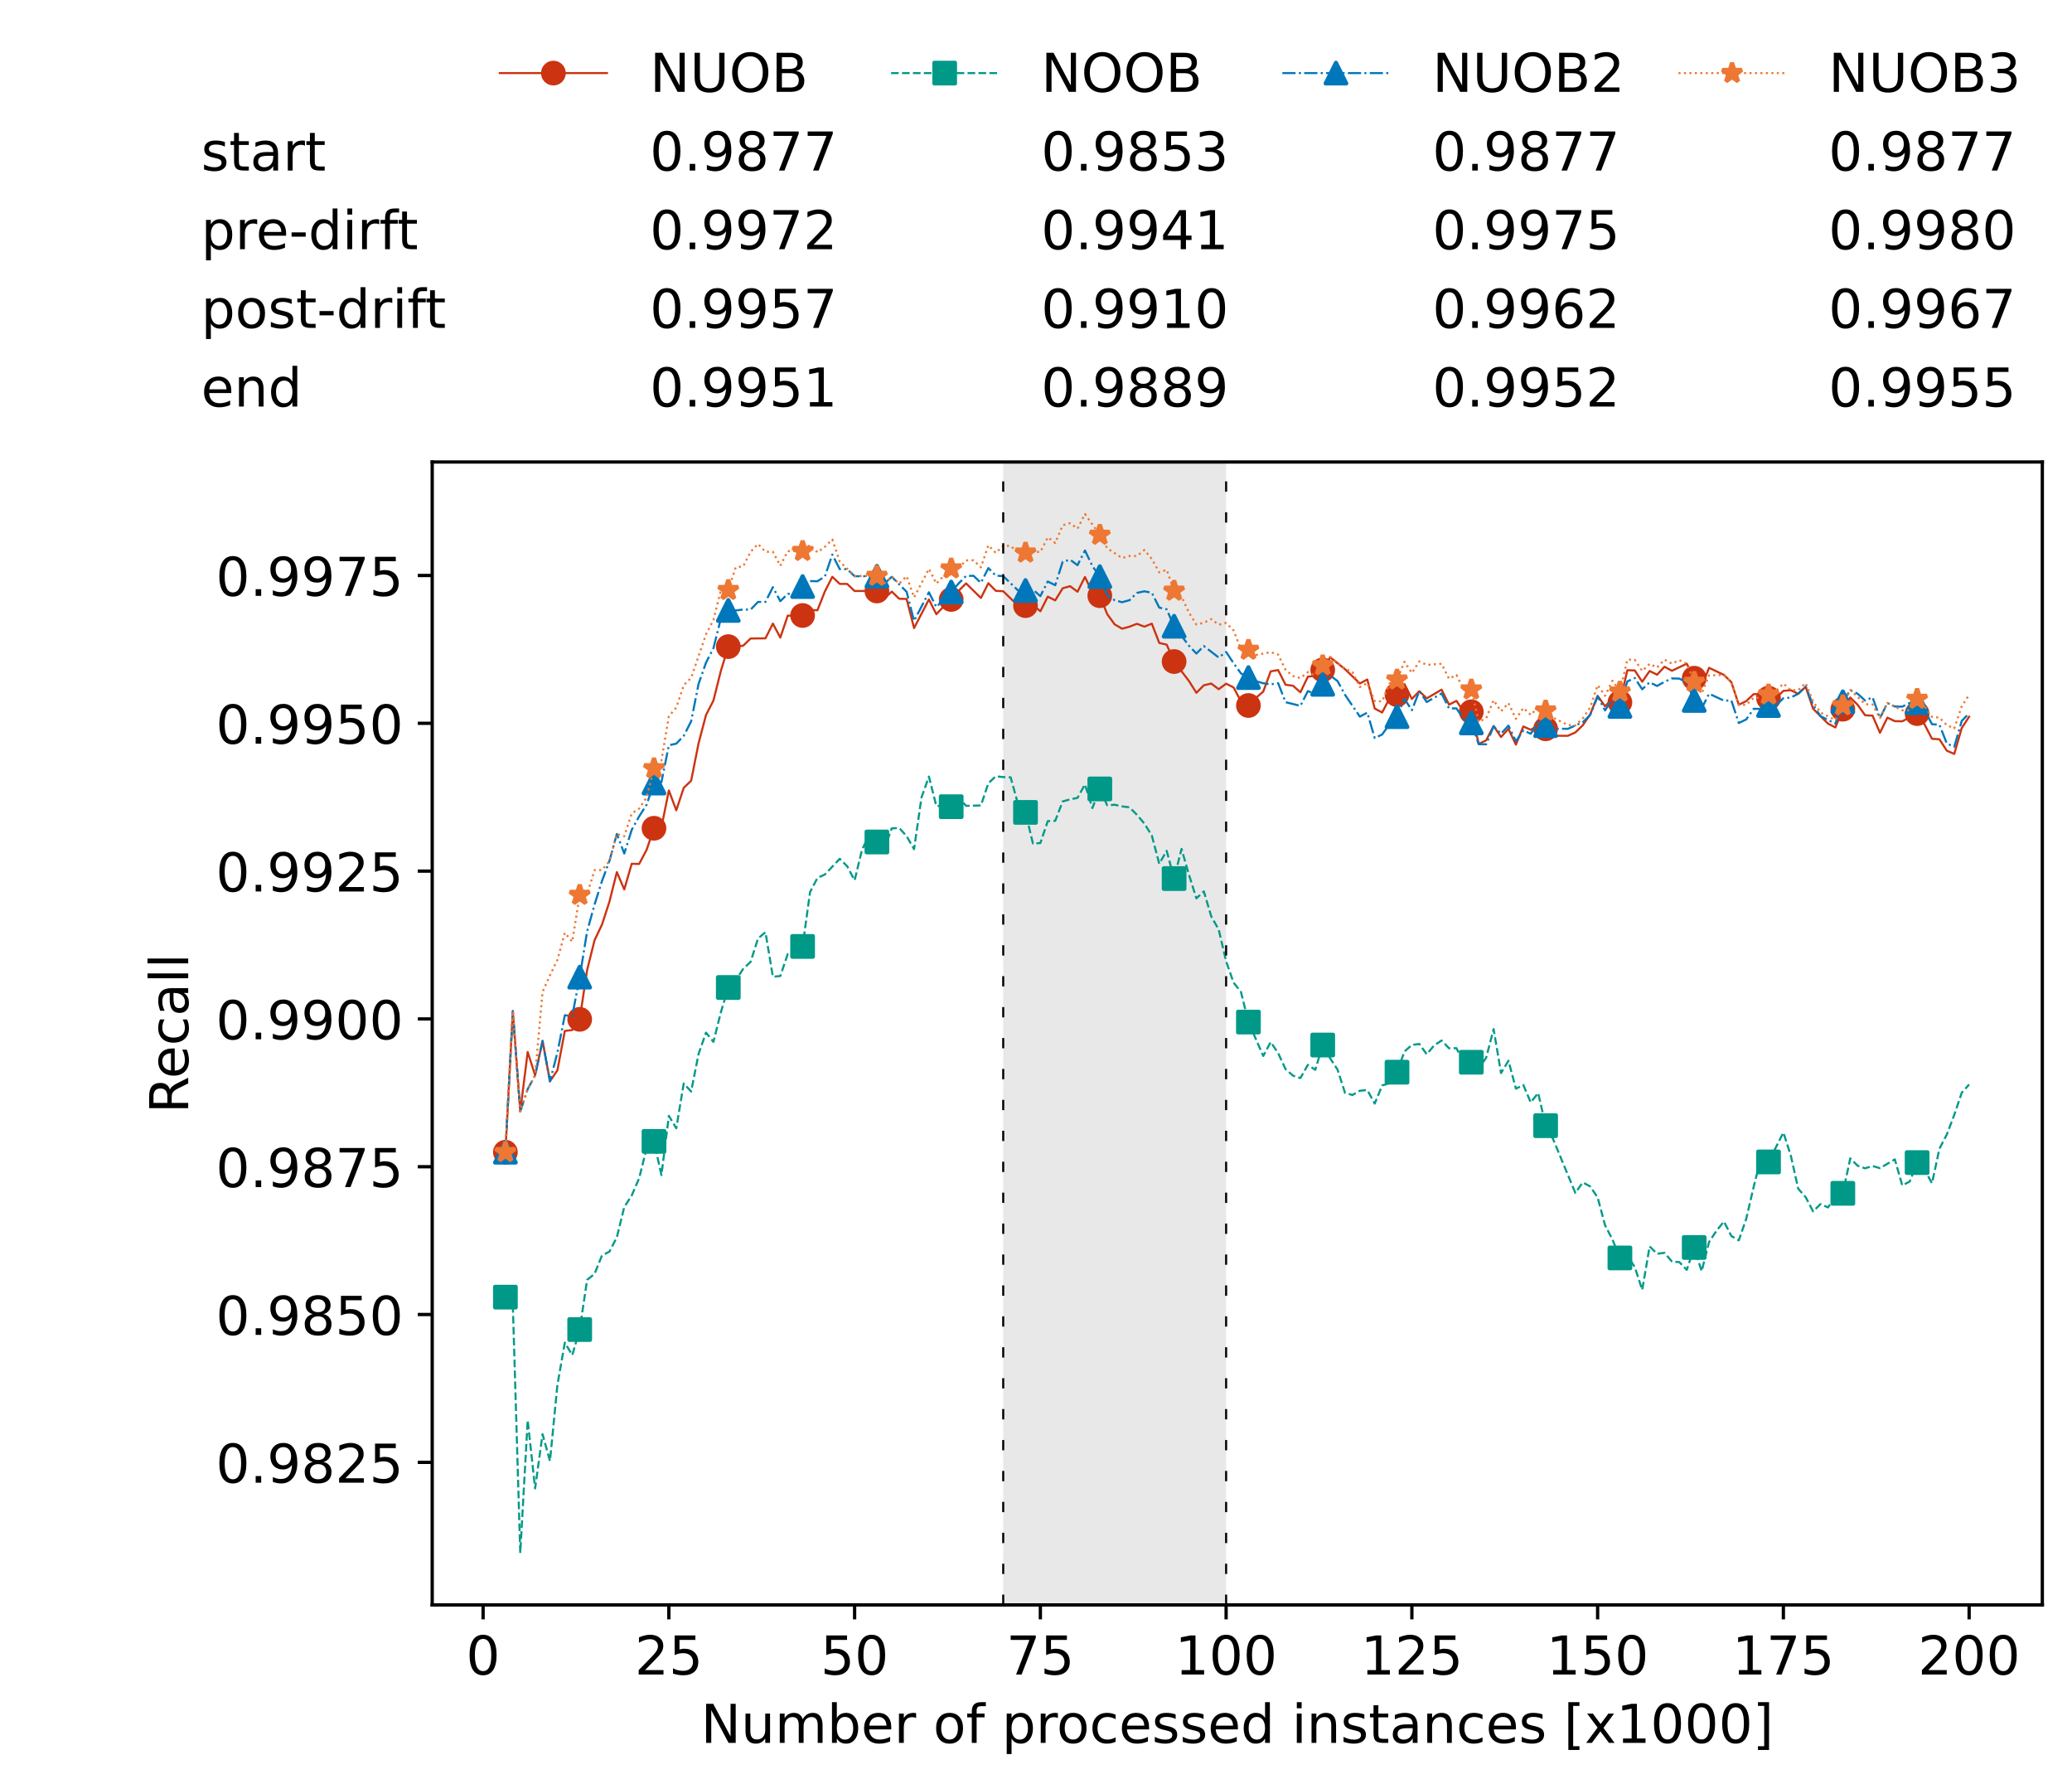 <?xml version="1.0" encoding="utf-8" standalone="no"?>
<!DOCTYPE svg PUBLIC "-//W3C//DTD SVG 1.1//EN"
  "http://www.w3.org/Graphics/SVG/1.1/DTD/svg11.dtd">
<!-- Created with matplotlib (https://matplotlib.org/) -->
<svg height="432.615pt" version="1.1" viewBox="0 0 502.65 432.615" width="502.65pt" xmlns="http://www.w3.org/2000/svg" xmlns:xlink="http://www.w3.org/1999/xlink">
 <defs>
  <style type="text/css">*{stroke-linecap:butt;stroke-linejoin:round;}</style>
 </defs>
 <g id="figure_1">
  <g id="patch_1">
   <path d="M 0 432.615 
L 502.65 432.615 
L 502.65 0 
L 0 0 
z
" style="fill:#ffffff;"/>
  </g>
  <g id="axes_1">
   <g id="patch_2">
    <path d="M 104.85 389.252 
L 495.45 389.252 
L 495.45 112.052 
L 104.85 112.052 
z
" style="fill:#ffffff;"/>
   </g>
   <g id="patch_3">
    <path clip-path="url(#p9b5b49e110)" d="M 297.446 389.252 
L 297.446 112.052 
L 243.372 112.052 
L 243.372 389.252 
z
" style="fill:#d3d3d3;opacity:0.5;"/>
   </g>
   <g id="matplotlib.axis_1">
    <g id="xtick_1">
     <g id="line2d_1">
      <defs>
       <path d="M 0 0 
L 0 3.5 
" id="me2dfbf3b94" style="stroke:#000000;stroke-width:0.8;"/>
      </defs>
      <g>
       <use style="stroke:#000000;stroke-width:0.8;" x="117.197" xlink:href="#me2dfbf3b94" y="389.252"/>
      </g>
     </g>
     <g id="text_1">
      <!-- 0 -->
      <g transform="translate(113.061 406.13)scale(0.13 -0.13)">
       <defs>
        <path d="M 31.781 66.406 
Q 24.172 66.406 20.328 58.906 
Q 16.5 51.422 16.5 36.375 
Q 16.5 21.391 20.328 13.891 
Q 24.172 6.391 31.781 6.391 
Q 39.453 6.391 43.281 13.891 
Q 47.125 21.391 47.125 36.375 
Q 47.125 51.422 43.281 58.906 
Q 39.453 66.406 31.781 66.406 
z
M 31.781 74.219 
Q 44.047 74.219 50.516 64.516 
Q 56.984 54.828 56.984 36.375 
Q 56.984 17.969 50.516 8.266 
Q 44.047 -1.422 31.781 -1.422 
Q 19.531 -1.422 13.062 8.266 
Q 6.594 17.969 6.594 36.375 
Q 6.594 54.828 13.062 64.516 
Q 19.531 74.219 31.781 74.219 
z
" id="DejaVuSans-48"/>
       </defs>
       <use xlink:href="#DejaVuSans-48"/>
      </g>
     </g>
    </g>
    <g id="xtick_2">
     <g id="line2d_2">
      <g>
       <use style="stroke:#000000;stroke-width:0.8;" x="162.259" xlink:href="#me2dfbf3b94" y="389.252"/>
      </g>
     </g>
     <g id="text_2">
      <!-- 25 -->
      <g transform="translate(153.988 406.13)scale(0.13 -0.13)">
       <defs>
        <path d="M 19.188 8.297 
L 53.609 8.297 
L 53.609 0 
L 7.328 0 
L 7.328 8.297 
Q 12.938 14.109 22.625 23.891 
Q 32.328 33.688 34.812 36.531 
Q 39.547 41.844 41.422 45.531 
Q 43.312 49.219 43.312 52.781 
Q 43.312 58.594 39.234 62.25 
Q 35.156 65.922 28.609 65.922 
Q 23.969 65.922 18.812 64.312 
Q 13.672 62.703 7.812 59.422 
L 7.812 69.391 
Q 13.766 71.781 18.938 73 
Q 24.125 74.219 28.422 74.219 
Q 39.75 74.219 46.484 68.547 
Q 53.219 62.891 53.219 53.422 
Q 53.219 48.922 51.531 44.891 
Q 49.859 40.875 45.406 35.406 
Q 44.188 33.984 37.641 27.219 
Q 31.109 20.453 19.188 8.297 
z
" id="DejaVuSans-50"/>
        <path d="M 10.797 72.906 
L 49.516 72.906 
L 49.516 64.594 
L 19.828 64.594 
L 19.828 46.734 
Q 21.969 47.469 24.109 47.828 
Q 26.266 48.188 28.422 48.188 
Q 40.625 48.188 47.75 41.5 
Q 54.891 34.812 54.891 23.391 
Q 54.891 11.625 47.562 5.094 
Q 40.234 -1.422 26.906 -1.422 
Q 22.312 -1.422 17.547 -0.641 
Q 12.797 0.141 7.719 1.703 
L 7.719 11.625 
Q 12.109 9.234 16.797 8.062 
Q 21.484 6.891 26.703 6.891 
Q 35.156 6.891 40.078 11.328 
Q 45.016 15.766 45.016 23.391 
Q 45.016 31 40.078 35.438 
Q 35.156 39.891 26.703 39.891 
Q 22.75 39.891 18.812 39.016 
Q 14.891 38.141 10.797 36.281 
z
" id="DejaVuSans-53"/>
       </defs>
       <use xlink:href="#DejaVuSans-50"/>
       <use x="63.623" xlink:href="#DejaVuSans-53"/>
      </g>
     </g>
    </g>
    <g id="xtick_3">
     <g id="line2d_3">
      <g>
       <use style="stroke:#000000;stroke-width:0.8;" x="207.322" xlink:href="#me2dfbf3b94" y="389.252"/>
      </g>
     </g>
     <g id="text_3">
      <!-- 50 -->
      <g transform="translate(199.05 406.13)scale(0.13 -0.13)">
       <use xlink:href="#DejaVuSans-53"/>
       <use x="63.623" xlink:href="#DejaVuSans-48"/>
      </g>
     </g>
    </g>
    <g id="xtick_4">
     <g id="line2d_4">
      <g>
       <use style="stroke:#000000;stroke-width:0.8;" x="252.384" xlink:href="#me2dfbf3b94" y="389.252"/>
      </g>
     </g>
     <g id="text_4">
      <!-- 75 -->
      <g transform="translate(244.113 406.13)scale(0.13 -0.13)">
       <defs>
        <path d="M 8.203 72.906 
L 55.078 72.906 
L 55.078 68.703 
L 28.609 0 
L 18.312 0 
L 43.219 64.594 
L 8.203 64.594 
z
" id="DejaVuSans-55"/>
       </defs>
       <use xlink:href="#DejaVuSans-55"/>
       <use x="63.623" xlink:href="#DejaVuSans-53"/>
      </g>
     </g>
    </g>
    <g id="xtick_5">
     <g id="line2d_5">
      <g>
       <use style="stroke:#000000;stroke-width:0.8;" x="297.446" xlink:href="#me2dfbf3b94" y="389.252"/>
      </g>
     </g>
     <g id="text_5">
      <!-- 100 -->
      <g transform="translate(285.039 406.13)scale(0.13 -0.13)">
       <defs>
        <path d="M 12.406 8.297 
L 28.516 8.297 
L 28.516 63.922 
L 10.984 60.406 
L 10.984 69.391 
L 28.422 72.906 
L 38.281 72.906 
L 38.281 8.297 
L 54.391 8.297 
L 54.391 0 
L 12.406 0 
z
" id="DejaVuSans-49"/>
       </defs>
       <use xlink:href="#DejaVuSans-49"/>
       <use x="63.623" xlink:href="#DejaVuSans-48"/>
       <use x="127.246" xlink:href="#DejaVuSans-48"/>
      </g>
     </g>
    </g>
    <g id="xtick_6">
     <g id="line2d_6">
      <g>
       <use style="stroke:#000000;stroke-width:0.8;" x="342.509" xlink:href="#me2dfbf3b94" y="389.252"/>
      </g>
     </g>
     <g id="text_6">
      <!-- 125 -->
      <g transform="translate(330.102 406.13)scale(0.13 -0.13)">
       <use xlink:href="#DejaVuSans-49"/>
       <use x="63.623" xlink:href="#DejaVuSans-50"/>
       <use x="127.246" xlink:href="#DejaVuSans-53"/>
      </g>
     </g>
    </g>
    <g id="xtick_7">
     <g id="line2d_7">
      <g>
       <use style="stroke:#000000;stroke-width:0.8;" x="387.571" xlink:href="#me2dfbf3b94" y="389.252"/>
      </g>
     </g>
     <g id="text_7">
      <!-- 150 -->
      <g transform="translate(375.164 406.13)scale(0.13 -0.13)">
       <use xlink:href="#DejaVuSans-49"/>
       <use x="63.623" xlink:href="#DejaVuSans-53"/>
       <use x="127.246" xlink:href="#DejaVuSans-48"/>
      </g>
     </g>
    </g>
    <g id="xtick_8">
     <g id="line2d_8">
      <g>
       <use style="stroke:#000000;stroke-width:0.8;" x="432.633" xlink:href="#me2dfbf3b94" y="389.252"/>
      </g>
     </g>
     <g id="text_8">
      <!-- 175 -->
      <g transform="translate(420.226 406.13)scale(0.13 -0.13)">
       <use xlink:href="#DejaVuSans-49"/>
       <use x="63.623" xlink:href="#DejaVuSans-55"/>
       <use x="127.246" xlink:href="#DejaVuSans-53"/>
      </g>
     </g>
    </g>
    <g id="xtick_9">
     <g id="line2d_9">
      <g>
       <use style="stroke:#000000;stroke-width:0.8;" x="477.695" xlink:href="#me2dfbf3b94" y="389.252"/>
      </g>
     </g>
     <g id="text_9">
      <!-- 200 -->
      <g transform="translate(465.289 406.13)scale(0.13 -0.13)">
       <use xlink:href="#DejaVuSans-50"/>
       <use x="63.623" xlink:href="#DejaVuSans-48"/>
       <use x="127.246" xlink:href="#DejaVuSans-48"/>
      </g>
     </g>
    </g>
    <g id="text_10">
     <!-- Number of processed instances [x1000] -->
     <g transform="translate(170.025 422.711)scale(0.13 -0.13)">
      <defs>
       <path d="M 9.812 72.906 
L 23.094 72.906 
L 55.422 11.922 
L 55.422 72.906 
L 64.984 72.906 
L 64.984 0 
L 51.703 0 
L 19.391 60.984 
L 19.391 0 
L 9.812 0 
z
" id="DejaVuSans-78"/>
       <path d="M 8.5 21.578 
L 8.5 54.688 
L 17.484 54.688 
L 17.484 21.922 
Q 17.484 14.156 20.5 10.266 
Q 23.531 6.391 29.594 6.391 
Q 36.859 6.391 41.078 11.031 
Q 45.312 15.672 45.312 23.688 
L 45.312 54.688 
L 54.297 54.688 
L 54.297 0 
L 45.312 0 
L 45.312 8.406 
Q 42.047 3.422 37.719 1 
Q 33.406 -1.422 27.688 -1.422 
Q 18.266 -1.422 13.375 4.438 
Q 8.5 10.297 8.5 21.578 
z
M 31.109 56 
z
" id="DejaVuSans-117"/>
       <path d="M 52 44.188 
Q 55.375 50.25 60.062 53.125 
Q 64.75 56 71.094 56 
Q 79.641 56 84.281 50.016 
Q 88.922 44.047 88.922 33.016 
L 88.922 0 
L 79.891 0 
L 79.891 32.719 
Q 79.891 40.578 77.094 44.375 
Q 74.312 48.188 68.609 48.188 
Q 61.625 48.188 57.562 43.547 
Q 53.516 38.922 53.516 30.906 
L 53.516 0 
L 44.484 0 
L 44.484 32.719 
Q 44.484 40.625 41.703 44.406 
Q 38.922 48.188 33.109 48.188 
Q 26.219 48.188 22.156 43.531 
Q 18.109 38.875 18.109 30.906 
L 18.109 0 
L 9.078 0 
L 9.078 54.688 
L 18.109 54.688 
L 18.109 46.188 
Q 21.188 51.219 25.484 53.609 
Q 29.781 56 35.688 56 
Q 41.656 56 45.828 52.969 
Q 50 49.953 52 44.188 
z
" id="DejaVuSans-109"/>
       <path d="M 48.688 27.297 
Q 48.688 37.203 44.609 42.844 
Q 40.531 48.484 33.406 48.484 
Q 26.266 48.484 22.188 42.844 
Q 18.109 37.203 18.109 27.297 
Q 18.109 17.391 22.188 11.75 
Q 26.266 6.109 33.406 6.109 
Q 40.531 6.109 44.609 11.75 
Q 48.688 17.391 48.688 27.297 
z
M 18.109 46.391 
Q 20.953 51.266 25.266 53.625 
Q 29.594 56 35.594 56 
Q 45.562 56 51.781 48.094 
Q 58.016 40.188 58.016 27.297 
Q 58.016 14.406 51.781 6.484 
Q 45.562 -1.422 35.594 -1.422 
Q 29.594 -1.422 25.266 0.953 
Q 20.953 3.328 18.109 8.203 
L 18.109 0 
L 9.078 0 
L 9.078 75.984 
L 18.109 75.984 
z
" id="DejaVuSans-98"/>
       <path d="M 56.203 29.594 
L 56.203 25.203 
L 14.891 25.203 
Q 15.484 15.922 20.484 11.062 
Q 25.484 6.203 34.422 6.203 
Q 39.594 6.203 44.453 7.469 
Q 49.312 8.734 54.109 11.281 
L 54.109 2.781 
Q 49.266 0.734 44.188 -0.344 
Q 39.109 -1.422 33.891 -1.422 
Q 20.797 -1.422 13.156 6.188 
Q 5.516 13.812 5.516 26.812 
Q 5.516 40.234 12.766 48.109 
Q 20.016 56 32.328 56 
Q 43.359 56 49.781 48.891 
Q 56.203 41.797 56.203 29.594 
z
M 47.219 32.234 
Q 47.125 39.594 43.094 43.984 
Q 39.062 48.391 32.422 48.391 
Q 24.906 48.391 20.391 44.141 
Q 15.875 39.891 15.188 32.172 
z
" id="DejaVuSans-101"/>
       <path d="M 41.109 46.297 
Q 39.594 47.172 37.812 47.578 
Q 36.031 48 33.891 48 
Q 26.266 48 22.188 43.047 
Q 18.109 38.094 18.109 28.812 
L 18.109 0 
L 9.078 0 
L 9.078 54.688 
L 18.109 54.688 
L 18.109 46.188 
Q 20.953 51.172 25.484 53.578 
Q 30.031 56 36.531 56 
Q 37.453 56 38.578 55.875 
Q 39.703 55.766 41.062 55.516 
z
" id="DejaVuSans-114"/>
       <path id="DejaVuSans-32"/>
       <path d="M 30.609 48.391 
Q 23.391 48.391 19.188 42.75 
Q 14.984 37.109 14.984 27.297 
Q 14.984 17.484 19.156 11.844 
Q 23.344 6.203 30.609 6.203 
Q 37.797 6.203 41.984 11.859 
Q 46.188 17.531 46.188 27.297 
Q 46.188 37.016 41.984 42.703 
Q 37.797 48.391 30.609 48.391 
z
M 30.609 56 
Q 42.328 56 49.016 48.375 
Q 55.719 40.766 55.719 27.297 
Q 55.719 13.875 49.016 6.219 
Q 42.328 -1.422 30.609 -1.422 
Q 18.844 -1.422 12.172 6.219 
Q 5.516 13.875 5.516 27.297 
Q 5.516 40.766 12.172 48.375 
Q 18.844 56 30.609 56 
z
" id="DejaVuSans-111"/>
       <path d="M 37.109 75.984 
L 37.109 68.5 
L 28.516 68.5 
Q 23.688 68.5 21.797 66.547 
Q 19.922 64.594 19.922 59.516 
L 19.922 54.688 
L 34.719 54.688 
L 34.719 47.703 
L 19.922 47.703 
L 19.922 0 
L 10.891 0 
L 10.891 47.703 
L 2.297 47.703 
L 2.297 54.688 
L 10.891 54.688 
L 10.891 58.5 
Q 10.891 67.625 15.141 71.797 
Q 19.391 75.984 28.609 75.984 
z
" id="DejaVuSans-102"/>
       <path d="M 18.109 8.203 
L 18.109 -20.797 
L 9.078 -20.797 
L 9.078 54.688 
L 18.109 54.688 
L 18.109 46.391 
Q 20.953 51.266 25.266 53.625 
Q 29.594 56 35.594 56 
Q 45.562 56 51.781 48.094 
Q 58.016 40.188 58.016 27.297 
Q 58.016 14.406 51.781 6.484 
Q 45.562 -1.422 35.594 -1.422 
Q 29.594 -1.422 25.266 0.953 
Q 20.953 3.328 18.109 8.203 
z
M 48.688 27.297 
Q 48.688 37.203 44.609 42.844 
Q 40.531 48.484 33.406 48.484 
Q 26.266 48.484 22.188 42.844 
Q 18.109 37.203 18.109 27.297 
Q 18.109 17.391 22.188 11.75 
Q 26.266 6.109 33.406 6.109 
Q 40.531 6.109 44.609 11.75 
Q 48.688 17.391 48.688 27.297 
z
" id="DejaVuSans-112"/>
       <path d="M 48.781 52.594 
L 48.781 44.188 
Q 44.969 46.297 41.141 47.344 
Q 37.312 48.391 33.406 48.391 
Q 24.656 48.391 19.812 42.844 
Q 14.984 37.312 14.984 27.297 
Q 14.984 17.281 19.812 11.734 
Q 24.656 6.203 33.406 6.203 
Q 37.312 6.203 41.141 7.25 
Q 44.969 8.297 48.781 10.406 
L 48.781 2.094 
Q 45.016 0.344 40.984 -0.531 
Q 36.969 -1.422 32.422 -1.422 
Q 20.062 -1.422 12.781 6.344 
Q 5.516 14.109 5.516 27.297 
Q 5.516 40.672 12.859 48.328 
Q 20.219 56 33.016 56 
Q 37.156 56 41.109 55.141 
Q 45.062 54.297 48.781 52.594 
z
" id="DejaVuSans-99"/>
       <path d="M 44.281 53.078 
L 44.281 44.578 
Q 40.484 46.531 36.375 47.5 
Q 32.281 48.484 27.875 48.484 
Q 21.188 48.484 17.844 46.438 
Q 14.5 44.391 14.5 40.281 
Q 14.5 37.156 16.891 35.375 
Q 19.281 33.594 26.516 31.984 
L 29.594 31.297 
Q 39.156 29.25 43.188 25.516 
Q 47.219 21.781 47.219 15.094 
Q 47.219 7.469 41.188 3.016 
Q 35.156 -1.422 24.609 -1.422 
Q 20.219 -1.422 15.453 -0.562 
Q 10.688 0.297 5.422 2 
L 5.422 11.281 
Q 10.406 8.688 15.234 7.391 
Q 20.062 6.109 24.812 6.109 
Q 31.156 6.109 34.562 8.281 
Q 37.984 10.453 37.984 14.406 
Q 37.984 18.062 35.516 20.016 
Q 33.062 21.969 24.703 23.781 
L 21.578 24.516 
Q 13.234 26.266 9.516 29.906 
Q 5.812 33.547 5.812 39.891 
Q 5.812 47.609 11.281 51.797 
Q 16.75 56 26.812 56 
Q 31.781 56 36.172 55.266 
Q 40.578 54.547 44.281 53.078 
z
" id="DejaVuSans-115"/>
       <path d="M 45.406 46.391 
L 45.406 75.984 
L 54.391 75.984 
L 54.391 0 
L 45.406 0 
L 45.406 8.203 
Q 42.578 3.328 38.25 0.953 
Q 33.938 -1.422 27.875 -1.422 
Q 17.969 -1.422 11.734 6.484 
Q 5.516 14.406 5.516 27.297 
Q 5.516 40.188 11.734 48.094 
Q 17.969 56 27.875 56 
Q 33.938 56 38.25 53.625 
Q 42.578 51.266 45.406 46.391 
z
M 14.797 27.297 
Q 14.797 17.391 18.875 11.75 
Q 22.953 6.109 30.078 6.109 
Q 37.203 6.109 41.297 11.75 
Q 45.406 17.391 45.406 27.297 
Q 45.406 37.203 41.297 42.844 
Q 37.203 48.484 30.078 48.484 
Q 22.953 48.484 18.875 42.844 
Q 14.797 37.203 14.797 27.297 
z
" id="DejaVuSans-100"/>
       <path d="M 9.422 54.688 
L 18.406 54.688 
L 18.406 0 
L 9.422 0 
z
M 9.422 75.984 
L 18.406 75.984 
L 18.406 64.594 
L 9.422 64.594 
z
" id="DejaVuSans-105"/>
       <path d="M 54.891 33.016 
L 54.891 0 
L 45.906 0 
L 45.906 32.719 
Q 45.906 40.484 42.875 44.328 
Q 39.844 48.188 33.797 48.188 
Q 26.516 48.188 22.312 43.547 
Q 18.109 38.922 18.109 30.906 
L 18.109 0 
L 9.078 0 
L 9.078 54.688 
L 18.109 54.688 
L 18.109 46.188 
Q 21.344 51.125 25.703 53.562 
Q 30.078 56 35.797 56 
Q 45.219 56 50.047 50.172 
Q 54.891 44.344 54.891 33.016 
z
" id="DejaVuSans-110"/>
       <path d="M 18.312 70.219 
L 18.312 54.688 
L 36.812 54.688 
L 36.812 47.703 
L 18.312 47.703 
L 18.312 18.016 
Q 18.312 11.328 20.141 9.422 
Q 21.969 7.516 27.594 7.516 
L 36.812 7.516 
L 36.812 0 
L 27.594 0 
Q 17.188 0 13.234 3.875 
Q 9.281 7.766 9.281 18.016 
L 9.281 47.703 
L 2.688 47.703 
L 2.688 54.688 
L 9.281 54.688 
L 9.281 70.219 
z
" id="DejaVuSans-116"/>
       <path d="M 34.281 27.484 
Q 23.391 27.484 19.188 25 
Q 14.984 22.516 14.984 16.5 
Q 14.984 11.719 18.141 8.906 
Q 21.297 6.109 26.703 6.109 
Q 34.188 6.109 38.703 11.406 
Q 43.219 16.703 43.219 25.484 
L 43.219 27.484 
z
M 52.203 31.203 
L 52.203 0 
L 43.219 0 
L 43.219 8.297 
Q 40.141 3.328 35.547 0.953 
Q 30.953 -1.422 24.312 -1.422 
Q 15.922 -1.422 10.953 3.297 
Q 6 8.016 6 15.922 
Q 6 25.141 12.172 29.828 
Q 18.359 34.516 30.609 34.516 
L 43.219 34.516 
L 43.219 35.406 
Q 43.219 41.609 39.141 45 
Q 35.062 48.391 27.688 48.391 
Q 23 48.391 18.547 47.266 
Q 14.109 46.141 10.016 43.891 
L 10.016 52.203 
Q 14.938 54.109 19.578 55.047 
Q 24.219 56 28.609 56 
Q 40.484 56 46.344 49.844 
Q 52.203 43.703 52.203 31.203 
z
" id="DejaVuSans-97"/>
       <path d="M 8.594 75.984 
L 29.297 75.984 
L 29.297 69 
L 17.578 69 
L 17.578 -6.203 
L 29.297 -6.203 
L 29.297 -13.188 
L 8.594 -13.188 
z
" id="DejaVuSans-91"/>
       <path d="M 54.891 54.688 
L 35.109 28.078 
L 55.906 0 
L 45.312 0 
L 29.391 21.484 
L 13.484 0 
L 2.875 0 
L 24.125 28.609 
L 4.688 54.688 
L 15.281 54.688 
L 29.781 35.203 
L 44.281 54.688 
z
" id="DejaVuSans-120"/>
       <path d="M 30.422 75.984 
L 30.422 -13.188 
L 9.719 -13.188 
L 9.719 -6.203 
L 21.391 -6.203 
L 21.391 69 
L 9.719 69 
L 9.719 75.984 
z
" id="DejaVuSans-93"/>
      </defs>
      <use xlink:href="#DejaVuSans-78"/>
      <use x="74.805" xlink:href="#DejaVuSans-117"/>
      <use x="138.184" xlink:href="#DejaVuSans-109"/>
      <use x="235.596" xlink:href="#DejaVuSans-98"/>
      <use x="299.072" xlink:href="#DejaVuSans-101"/>
      <use x="360.596" xlink:href="#DejaVuSans-114"/>
      <use x="401.709" xlink:href="#DejaVuSans-32"/>
      <use x="433.496" xlink:href="#DejaVuSans-111"/>
      <use x="494.678" xlink:href="#DejaVuSans-102"/>
      <use x="529.883" xlink:href="#DejaVuSans-32"/>
      <use x="561.67" xlink:href="#DejaVuSans-112"/>
      <use x="625.146" xlink:href="#DejaVuSans-114"/>
      <use x="664.01" xlink:href="#DejaVuSans-111"/>
      <use x="725.191" xlink:href="#DejaVuSans-99"/>
      <use x="780.172" xlink:href="#DejaVuSans-101"/>
      <use x="841.695" xlink:href="#DejaVuSans-115"/>
      <use x="893.795" xlink:href="#DejaVuSans-115"/>
      <use x="945.895" xlink:href="#DejaVuSans-101"/>
      <use x="1007.418" xlink:href="#DejaVuSans-100"/>
      <use x="1070.895" xlink:href="#DejaVuSans-32"/>
      <use x="1102.682" xlink:href="#DejaVuSans-105"/>
      <use x="1130.465" xlink:href="#DejaVuSans-110"/>
      <use x="1193.844" xlink:href="#DejaVuSans-115"/>
      <use x="1245.943" xlink:href="#DejaVuSans-116"/>
      <use x="1285.152" xlink:href="#DejaVuSans-97"/>
      <use x="1346.432" xlink:href="#DejaVuSans-110"/>
      <use x="1409.811" xlink:href="#DejaVuSans-99"/>
      <use x="1464.791" xlink:href="#DejaVuSans-101"/>
      <use x="1526.314" xlink:href="#DejaVuSans-115"/>
      <use x="1578.414" xlink:href="#DejaVuSans-32"/>
      <use x="1610.201" xlink:href="#DejaVuSans-91"/>
      <use x="1649.215" xlink:href="#DejaVuSans-120"/>
      <use x="1708.395" xlink:href="#DejaVuSans-49"/>
      <use x="1772.018" xlink:href="#DejaVuSans-48"/>
      <use x="1835.641" xlink:href="#DejaVuSans-48"/>
      <use x="1899.264" xlink:href="#DejaVuSans-48"/>
      <use x="1962.887" xlink:href="#DejaVuSans-93"/>
     </g>
    </g>
   </g>
   <g id="matplotlib.axis_2">
    <g id="ytick_1">
     <g id="line2d_10">
      <defs>
       <path d="M 0 0 
L -3.5 0 
" id="m00facfe7f6" style="stroke:#000000;stroke-width:0.8;"/>
      </defs>
      <g>
       <use style="stroke:#000000;stroke-width:0.8;" x="104.85" xlink:href="#m00facfe7f6" y="354.666"/>
      </g>
     </g>
     <g id="text_11">
      <!-- 0.9825 -->
      <g transform="translate(52.362 359.605)scale(0.13 -0.13)">
       <defs>
        <path d="M 10.688 12.406 
L 21 12.406 
L 21 0 
L 10.688 0 
z
" id="DejaVuSans-46"/>
        <path d="M 10.984 1.516 
L 10.984 10.5 
Q 14.703 8.734 18.5 7.812 
Q 22.312 6.891 25.984 6.891 
Q 35.75 6.891 40.891 13.453 
Q 46.047 20.016 46.781 33.406 
Q 43.953 29.203 39.594 26.953 
Q 35.25 24.703 29.984 24.703 
Q 19.047 24.703 12.672 31.312 
Q 6.297 37.938 6.297 49.422 
Q 6.297 60.641 12.938 67.422 
Q 19.578 74.219 30.609 74.219 
Q 43.266 74.219 49.922 64.516 
Q 56.594 54.828 56.594 36.375 
Q 56.594 19.141 48.406 8.859 
Q 40.234 -1.422 26.422 -1.422 
Q 22.703 -1.422 18.891 -0.688 
Q 15.094 0.047 10.984 1.516 
z
M 30.609 32.422 
Q 37.25 32.422 41.125 36.953 
Q 45.016 41.5 45.016 49.422 
Q 45.016 57.281 41.125 61.844 
Q 37.25 66.406 30.609 66.406 
Q 23.969 66.406 20.094 61.844 
Q 16.219 57.281 16.219 49.422 
Q 16.219 41.5 20.094 36.953 
Q 23.969 32.422 30.609 32.422 
z
" id="DejaVuSans-57"/>
        <path d="M 31.781 34.625 
Q 24.75 34.625 20.719 30.859 
Q 16.703 27.094 16.703 20.516 
Q 16.703 13.922 20.719 10.156 
Q 24.75 6.391 31.781 6.391 
Q 38.812 6.391 42.859 10.172 
Q 46.922 13.969 46.922 20.516 
Q 46.922 27.094 42.891 30.859 
Q 38.875 34.625 31.781 34.625 
z
M 21.922 38.812 
Q 15.578 40.375 12.031 44.719 
Q 8.5 49.078 8.5 55.328 
Q 8.5 64.062 14.719 69.141 
Q 20.953 74.219 31.781 74.219 
Q 42.672 74.219 48.875 69.141 
Q 55.078 64.062 55.078 55.328 
Q 55.078 49.078 51.531 44.719 
Q 48 40.375 41.703 38.812 
Q 48.828 37.156 52.797 32.312 
Q 56.781 27.484 56.781 20.516 
Q 56.781 9.906 50.312 4.234 
Q 43.844 -1.422 31.781 -1.422 
Q 19.734 -1.422 13.25 4.234 
Q 6.781 9.906 6.781 20.516 
Q 6.781 27.484 10.781 32.312 
Q 14.797 37.156 21.922 38.812 
z
M 18.312 54.391 
Q 18.312 48.734 21.844 45.562 
Q 25.391 42.391 31.781 42.391 
Q 38.141 42.391 41.719 45.562 
Q 45.312 48.734 45.312 54.391 
Q 45.312 60.062 41.719 63.234 
Q 38.141 66.406 31.781 66.406 
Q 25.391 66.406 21.844 63.234 
Q 18.312 60.062 18.312 54.391 
z
" id="DejaVuSans-56"/>
       </defs>
       <use xlink:href="#DejaVuSans-48"/>
       <use x="63.623" xlink:href="#DejaVuSans-46"/>
       <use x="95.41" xlink:href="#DejaVuSans-57"/>
       <use x="159.033" xlink:href="#DejaVuSans-56"/>
       <use x="222.656" xlink:href="#DejaVuSans-50"/>
       <use x="286.279" xlink:href="#DejaVuSans-53"/>
      </g>
     </g>
    </g>
    <g id="ytick_2">
     <g id="line2d_11">
      <g>
       <use style="stroke:#000000;stroke-width:0.8;" x="104.85" xlink:href="#m00facfe7f6" y="318.818"/>
      </g>
     </g>
     <g id="text_12">
      <!-- 0.9850 -->
      <g transform="translate(52.362 323.757)scale(0.13 -0.13)">
       <use xlink:href="#DejaVuSans-48"/>
       <use x="63.623" xlink:href="#DejaVuSans-46"/>
       <use x="95.41" xlink:href="#DejaVuSans-57"/>
       <use x="159.033" xlink:href="#DejaVuSans-56"/>
       <use x="222.656" xlink:href="#DejaVuSans-53"/>
       <use x="286.279" xlink:href="#DejaVuSans-48"/>
      </g>
     </g>
    </g>
    <g id="ytick_3">
     <g id="line2d_12">
      <g>
       <use style="stroke:#000000;stroke-width:0.8;" x="104.85" xlink:href="#m00facfe7f6" y="282.97"/>
      </g>
     </g>
     <g id="text_13">
      <!-- 0.9875 -->
      <g transform="translate(52.362 287.909)scale(0.13 -0.13)">
       <use xlink:href="#DejaVuSans-48"/>
       <use x="63.623" xlink:href="#DejaVuSans-46"/>
       <use x="95.41" xlink:href="#DejaVuSans-57"/>
       <use x="159.033" xlink:href="#DejaVuSans-56"/>
       <use x="222.656" xlink:href="#DejaVuSans-55"/>
       <use x="286.279" xlink:href="#DejaVuSans-53"/>
      </g>
     </g>
    </g>
    <g id="ytick_4">
     <g id="line2d_13">
      <g>
       <use style="stroke:#000000;stroke-width:0.8;" x="104.85" xlink:href="#m00facfe7f6" y="247.122"/>
      </g>
     </g>
     <g id="text_14">
      <!-- 0.9900 -->
      <g transform="translate(52.362 252.061)scale(0.13 -0.13)">
       <use xlink:href="#DejaVuSans-48"/>
       <use x="63.623" xlink:href="#DejaVuSans-46"/>
       <use x="95.41" xlink:href="#DejaVuSans-57"/>
       <use x="159.033" xlink:href="#DejaVuSans-57"/>
       <use x="222.656" xlink:href="#DejaVuSans-48"/>
       <use x="286.279" xlink:href="#DejaVuSans-48"/>
      </g>
     </g>
    </g>
    <g id="ytick_5">
     <g id="line2d_14">
      <g>
       <use style="stroke:#000000;stroke-width:0.8;" x="104.85" xlink:href="#m00facfe7f6" y="211.274"/>
      </g>
     </g>
     <g id="text_15">
      <!-- 0.9925 -->
      <g transform="translate(52.362 216.213)scale(0.13 -0.13)">
       <use xlink:href="#DejaVuSans-48"/>
       <use x="63.623" xlink:href="#DejaVuSans-46"/>
       <use x="95.41" xlink:href="#DejaVuSans-57"/>
       <use x="159.033" xlink:href="#DejaVuSans-57"/>
       <use x="222.656" xlink:href="#DejaVuSans-50"/>
       <use x="286.279" xlink:href="#DejaVuSans-53"/>
      </g>
     </g>
    </g>
    <g id="ytick_6">
     <g id="line2d_15">
      <g>
       <use style="stroke:#000000;stroke-width:0.8;" x="104.85" xlink:href="#m00facfe7f6" y="175.426"/>
      </g>
     </g>
     <g id="text_16">
      <!-- 0.9950 -->
      <g transform="translate(52.362 180.365)scale(0.13 -0.13)">
       <use xlink:href="#DejaVuSans-48"/>
       <use x="63.623" xlink:href="#DejaVuSans-46"/>
       <use x="95.41" xlink:href="#DejaVuSans-57"/>
       <use x="159.033" xlink:href="#DejaVuSans-57"/>
       <use x="222.656" xlink:href="#DejaVuSans-53"/>
       <use x="286.279" xlink:href="#DejaVuSans-48"/>
      </g>
     </g>
    </g>
    <g id="ytick_7">
     <g id="line2d_16">
      <g>
       <use style="stroke:#000000;stroke-width:0.8;" x="104.85" xlink:href="#m00facfe7f6" y="139.578"/>
      </g>
     </g>
     <g id="text_17">
      <!-- 0.9975 -->
      <g transform="translate(52.362 144.517)scale(0.13 -0.13)">
       <use xlink:href="#DejaVuSans-48"/>
       <use x="63.623" xlink:href="#DejaVuSans-46"/>
       <use x="95.41" xlink:href="#DejaVuSans-57"/>
       <use x="159.033" xlink:href="#DejaVuSans-57"/>
       <use x="222.656" xlink:href="#DejaVuSans-55"/>
       <use x="286.279" xlink:href="#DejaVuSans-53"/>
      </g>
     </g>
    </g>
    <g id="text_18">
     <!-- Recall -->
     <g transform="translate(45.659 270.044)rotate(-90)scale(0.13 -0.13)">
      <defs>
       <path d="M 44.391 34.188 
Q 47.562 33.109 50.562 29.594 
Q 53.562 26.078 56.594 19.922 
L 66.609 0 
L 56 0 
L 46.688 18.703 
Q 43.062 26.031 39.672 28.422 
Q 36.281 30.812 30.422 30.812 
L 19.672 30.812 
L 19.672 0 
L 9.812 0 
L 9.812 72.906 
L 32.078 72.906 
Q 44.578 72.906 50.734 67.672 
Q 56.891 62.453 56.891 51.906 
Q 56.891 45.016 53.688 40.469 
Q 50.484 35.938 44.391 34.188 
z
M 19.672 64.797 
L 19.672 38.922 
L 32.078 38.922 
Q 39.203 38.922 42.844 42.219 
Q 46.484 45.516 46.484 51.906 
Q 46.484 58.297 42.844 61.547 
Q 39.203 64.797 32.078 64.797 
z
" id="DejaVuSans-82"/>
       <path d="M 9.422 75.984 
L 18.406 75.984 
L 18.406 0 
L 9.422 0 
z
" id="DejaVuSans-108"/>
      </defs>
      <use xlink:href="#DejaVuSans-82"/>
      <use x="64.982" xlink:href="#DejaVuSans-101"/>
      <use x="126.506" xlink:href="#DejaVuSans-99"/>
      <use x="181.486" xlink:href="#DejaVuSans-97"/>
      <use x="242.766" xlink:href="#DejaVuSans-108"/>
      <use x="270.549" xlink:href="#DejaVuSans-108"/>
     </g>
    </g>
   </g>
   <g id="line2d_17"/>
   <g id="line2d_18"/>
   <g id="line2d_19"/>
   <g id="line2d_20"/>
   <g id="line2d_21"/>
   <g id="line2d_22">
    <path clip-path="url(#p9b5b49e110)" d="M 122.605 279.455 
L 124.407 245.23 
L 126.21 269.581 
L 128.012 255.139 
L 129.815 260.795 
L 131.617 252.452 
L 133.419 262.243 
L 135.222 259.581 
L 137.024 250.036 
L 138.827 249.817 
L 140.629 247.221 
L 142.432 235.264 
L 144.234 228.041 
L 146.037 224.244 
L 147.839 218.706 
L 149.642 211.52 
L 151.444 215.723 
L 153.247 209.501 
L 155.049 209.538 
L 156.852 206.135 
L 158.654 200.88 
L 160.457 200.674 
L 162.259 191.708 
L 164.062 196.522 
L 165.864 191.078 
L 167.667 189.349 
L 169.469 180.269 
L 171.272 173.408 
L 173.074 169.911 
L 174.877 162.705 
L 176.679 156.829 
L 178.482 156.829 
L 180.284 156.606 
L 182.087 154.854 
L 185.692 154.821 
L 187.494 151.249 
L 189.297 154.639 
L 191.099 149.315 
L 194.704 149.279 
L 196.507 147.955 
L 198.309 148.004 
L 200.112 143.431 
L 201.914 139.891 
L 203.717 141.62 
L 205.519 141.625 
L 207.322 143.34 
L 212.729 143.34 
L 214.532 145.137 
L 216.334 143.477 
L 218.137 145.22 
L 219.939 145.269 
L 221.742 152.332 
L 225.347 145.39 
L 227.149 148.966 
L 228.952 147.064 
L 230.754 145.39 
L 232.557 143.305 
L 234.359 141.494 
L 237.964 145.032 
L 239.767 141.448 
L 241.569 143.29 
L 243.372 143.399 
L 246.976 146.885 
L 248.779 146.885 
L 250.581 146.681 
L 252.384 148.25 
L 254.186 144.701 
L 255.989 145.609 
L 257.791 142.682 
L 259.594 142.171 
L 261.396 143.514 
L 263.199 139.938 
L 265.001 143.705 
L 266.804 144.478 
L 268.606 148.964 
L 270.409 151.432 
L 272.211 152.484 
L 274.014 151.988 
L 275.816 151.292 
L 277.619 151.988 
L 279.421 151.255 
L 281.224 155.932 
L 283.026 156.351 
L 284.829 160.447 
L 288.434 165.17 
L 290.236 168.03 
L 292.039 166.207 
L 293.841 165.786 
L 295.644 167.157 
L 297.446 165.814 
L 299.249 166.721 
L 301.051 170.097 
L 302.854 171.107 
L 304.656 169.309 
L 306.459 167.715 
L 308.261 162.829 
L 310.064 162.515 
L 311.866 166.071 
L 313.669 166.318 
L 315.471 167.898 
L 317.274 164.136 
L 319.076 163.881 
L 320.879 162.476 
L 322.681 159.418 
L 326.286 162.295 
L 329.891 165.767 
L 331.694 164.798 
L 333.496 171.844 
L 335.299 172.803 
L 337.101 169.365 
L 338.904 168.481 
L 340.706 165.907 
L 342.509 169.519 
L 344.311 167.633 
L 346.114 169.38 
L 349.719 167.267 
L 351.521 170.9 
L 353.324 169.985 
L 355.126 172.684 
L 356.928 172.625 
L 358.731 180.428 
L 360.533 179.561 
L 362.336 176.079 
L 364.138 178.751 
L 365.941 176.779 
L 367.743 180.6 
L 369.546 176.193 
L 371.348 176.997 
L 373.151 175.905 
L 374.953 176.762 
L 376.756 178.45 
L 380.361 178.457 
L 382.163 177.643 
L 383.966 175.913 
L 385.768 173.271 
L 387.571 168.761 
L 389.373 171.301 
L 391.176 169.455 
L 392.978 170.354 
L 394.781 162.555 
L 396.583 162.611 
L 398.386 165.347 
L 400.188 162.739 
L 401.991 163.639 
L 403.793 161.71 
L 405.596 162.683 
L 409.201 160.977 
L 411.003 164.487 
L 412.806 166.417 
L 414.608 161.97 
L 418.213 163.684 
L 420.016 165.454 
L 421.818 170.921 
L 423.621 170.046 
L 425.423 168.351 
L 427.226 168.358 
L 429.028 169.33 
L 430.831 169.328 
L 432.633 167.558 
L 434.436 167.401 
L 436.238 168.27 
L 438.041 166.566 
L 439.843 171.896 
L 443.448 175.495 
L 445.251 176.434 
L 447.053 172.007 
L 448.856 169.17 
L 450.658 170.949 
L 452.461 173.474 
L 454.263 173.562 
L 456.066 177.719 
L 457.868 174.05 
L 459.671 174.904 
L 461.473 174.938 
L 465.078 173.075 
L 466.881 175.711 
L 468.683 179.177 
L 470.485 179.302 
L 472.288 182.07 
L 474.09 182.852 
L 475.893 176.593 
L 477.695 173.82 
L 477.695 173.82 
" style="fill:none;stroke:#cc3311;stroke-linecap:square;stroke-width:0.5;"/>
    <defs>
     <path d="M 0 2.5 
C 0.663 2.5 1.299 2.237 1.768 1.768 
C 2.237 1.299 2.5 0.663 2.5 0 
C 2.5 -0.663 2.237 -1.299 1.768 -1.768 
C 1.299 -2.237 0.663 -2.5 0 -2.5 
C -0.663 -2.5 -1.299 -2.237 -1.768 -1.768 
C -2.237 -1.299 -2.5 -0.663 -2.5 0 
C -2.5 0.663 -2.237 1.299 -1.768 1.768 
C -1.299 2.237 -0.663 2.5 0 2.5 
z
" id="m1ad9ffc0a5" style="stroke:#cc3311;"/>
    </defs>
    <g clip-path="url(#p9b5b49e110)">
     <use style="fill:#cc3311;stroke:#cc3311;" x="122.605" xlink:href="#m1ad9ffc0a5" y="279.455"/>
     <use style="fill:#cc3311;stroke:#cc3311;" x="140.629" xlink:href="#m1ad9ffc0a5" y="247.221"/>
     <use style="fill:#cc3311;stroke:#cc3311;" x="158.654" xlink:href="#m1ad9ffc0a5" y="200.88"/>
     <use style="fill:#cc3311;stroke:#cc3311;" x="176.679" xlink:href="#m1ad9ffc0a5" y="156.829"/>
     <use style="fill:#cc3311;stroke:#cc3311;" x="194.704" xlink:href="#m1ad9ffc0a5" y="149.279"/>
     <use style="fill:#cc3311;stroke:#cc3311;" x="212.729" xlink:href="#m1ad9ffc0a5" y="143.34"/>
     <use style="fill:#cc3311;stroke:#cc3311;" x="230.754" xlink:href="#m1ad9ffc0a5" y="145.39"/>
     <use style="fill:#cc3311;stroke:#cc3311;" x="248.779" xlink:href="#m1ad9ffc0a5" y="146.885"/>
     <use style="fill:#cc3311;stroke:#cc3311;" x="266.804" xlink:href="#m1ad9ffc0a5" y="144.478"/>
     <use style="fill:#cc3311;stroke:#cc3311;" x="284.829" xlink:href="#m1ad9ffc0a5" y="160.447"/>
     <use style="fill:#cc3311;stroke:#cc3311;" x="302.854" xlink:href="#m1ad9ffc0a5" y="171.107"/>
     <use style="fill:#cc3311;stroke:#cc3311;" x="320.879" xlink:href="#m1ad9ffc0a5" y="162.476"/>
     <use style="fill:#cc3311;stroke:#cc3311;" x="338.904" xlink:href="#m1ad9ffc0a5" y="168.481"/>
     <use style="fill:#cc3311;stroke:#cc3311;" x="356.928" xlink:href="#m1ad9ffc0a5" y="172.625"/>
     <use style="fill:#cc3311;stroke:#cc3311;" x="374.953" xlink:href="#m1ad9ffc0a5" y="176.762"/>
     <use style="fill:#cc3311;stroke:#cc3311;" x="392.978" xlink:href="#m1ad9ffc0a5" y="170.354"/>
     <use style="fill:#cc3311;stroke:#cc3311;" x="411.003" xlink:href="#m1ad9ffc0a5" y="164.487"/>
     <use style="fill:#cc3311;stroke:#cc3311;" x="429.028" xlink:href="#m1ad9ffc0a5" y="169.33"/>
     <use style="fill:#cc3311;stroke:#cc3311;" x="447.053" xlink:href="#m1ad9ffc0a5" y="172.007"/>
     <use style="fill:#cc3311;stroke:#cc3311;" x="465.078" xlink:href="#m1ad9ffc0a5" y="173.075"/>
    </g>
   </g>
   <g id="line2d_23"/>
   <g id="line2d_24"/>
   <g id="line2d_25"/>
   <g id="line2d_26"/>
   <g id="line2d_27">
    <path clip-path="url(#p9b5b49e110)" d="M 122.605 314.6 
L 124.407 316.441 
L 126.21 376.652 
L 128.012 344.449 
L 129.815 360.994 
L 131.617 347.841 
L 133.419 354.351 
L 135.222 335.887 
L 137.024 325.636 
L 138.827 328.665 
L 140.629 322.463 
L 142.432 310.395 
L 144.234 308.973 
L 146.037 304.478 
L 147.839 303.575 
L 149.642 300.069 
L 151.444 292.737 
L 153.247 289.952 
L 155.049 285.755 
L 156.852 278.541 
L 158.654 276.827 
L 160.457 285.012 
L 162.259 270.629 
L 164.062 273.641 
L 165.864 262.78 
L 167.667 264.726 
L 169.469 255.592 
L 171.272 250.447 
L 173.074 252.691 
L 174.877 245.499 
L 176.679 239.506 
L 178.482 237.759 
L 180.284 234.989 
L 182.087 233.29 
L 183.889 227.607 
L 185.692 226.095 
L 187.494 236.885 
L 189.297 236.721 
L 191.099 231.397 
L 192.902 231.412 
L 194.704 229.543 
L 196.507 216.382 
L 198.309 212.907 
L 200.112 212.098 
L 203.717 208.289 
L 205.519 210.09 
L 207.322 213.521 
L 209.124 206.047 
L 210.927 202.449 
L 214.532 205.854 
L 216.334 200.907 
L 218.137 200.813 
L 219.939 202.797 
L 221.742 205.951 
L 223.544 193.414 
L 225.347 188.341 
L 227.149 195.493 
L 228.952 195.388 
L 230.754 195.651 
L 232.557 193.398 
L 234.359 195.442 
L 237.964 195.352 
L 239.767 189.966 
L 241.569 188.26 
L 243.372 188.478 
L 245.174 188.523 
L 246.976 195.079 
L 248.779 197.034 
L 250.581 204.592 
L 252.384 204.47 
L 254.186 199.146 
L 255.989 199.077 
L 257.791 194.383 
L 259.594 193.873 
L 261.396 193.508 
L 263.199 190.253 
L 265.001 195.99 
L 266.804 191.345 
L 268.606 195.329 
L 270.409 195.176 
L 272.211 195.579 
L 274.014 195.807 
L 275.816 197.625 
L 277.619 199.75 
L 279.421 202.649 
L 281.224 209.489 
L 283.026 206.347 
L 284.829 213.08 
L 286.631 205.883 
L 288.434 212.171 
L 290.236 217.891 
L 292.039 216.192 
L 293.841 222.272 
L 295.644 225.442 
L 297.446 233.14 
L 299.249 238.308 
L 301.051 240.595 
L 302.854 247.887 
L 306.459 256.108 
L 308.261 252.731 
L 310.064 255.409 
L 311.866 259.31 
L 313.669 260.885 
L 315.471 261.463 
L 317.274 258.264 
L 319.076 259.465 
L 320.879 253.455 
L 322.681 256.678 
L 324.484 259.43 
L 326.286 265.048 
L 328.089 265.577 
L 329.891 264.541 
L 331.694 264.368 
L 333.496 267.658 
L 335.299 263.255 
L 337.101 262.697 
L 338.904 260.041 
L 340.706 255.024 
L 342.509 253.436 
L 344.311 253.195 
L 346.114 255.699 
L 347.916 253.547 
L 349.719 252.358 
L 351.521 254.24 
L 353.324 254.219 
L 355.126 257.768 
L 356.928 257.63 
L 358.731 259.152 
L 360.533 256.53 
L 362.336 249.589 
L 364.138 260.254 
L 365.941 257.262 
L 367.743 264.039 
L 369.546 263.144 
L 371.348 267.378 
L 373.151 265.084 
L 374.953 273.01 
L 376.756 276.253 
L 382.163 289.321 
L 383.966 286.772 
L 385.768 287.755 
L 387.571 290.413 
L 389.373 297.163 
L 391.176 300.64 
L 392.978 305.093 
L 394.781 304.508 
L 396.583 307.304 
L 398.386 312.85 
L 400.188 302.292 
L 401.991 304.09 
L 403.793 303.851 
L 405.596 305.96 
L 407.398 306.117 
L 409.201 307.977 
L 411.003 302.561 
L 412.806 308.327 
L 414.608 301.193 
L 416.411 298.511 
L 418.213 296.251 
L 420.016 299.778 
L 421.818 300.834 
L 423.621 295.611 
L 425.423 287.856 
L 427.226 280.693 
L 429.028 281.807 
L 432.633 274.667 
L 434.436 280.289 
L 436.238 288.31 
L 438.041 290.345 
L 439.843 293.803 
L 441.646 292.027 
L 443.448 292.845 
L 445.251 290.328 
L 447.053 289.422 
L 448.856 280.942 
L 450.658 282.739 
L 452.461 283.353 
L 454.263 282.792 
L 456.066 283.323 
L 459.671 281.182 
L 461.473 287.51 
L 463.276 286.57 
L 465.078 281.969 
L 466.881 283.659 
L 468.683 287.007 
L 470.485 278.61 
L 472.288 275.138 
L 474.09 270.389 
L 475.893 265.041 
L 477.695 263.021 
L 477.695 263.021 
" style="fill:none;stroke:#009988;stroke-dasharray:1.85,0.8;stroke-dashoffset:0;stroke-width:0.5;"/>
    <defs>
     <path d="M -2.5 2.5 
L 2.5 2.5 
L 2.5 -2.5 
L -2.5 -2.5 
z
" id="m5bb76e7f31" style="stroke:#009988;stroke-linejoin:miter;"/>
    </defs>
    <g clip-path="url(#p9b5b49e110)">
     <use style="fill:#009988;stroke:#009988;stroke-linejoin:miter;" x="122.605" xlink:href="#m5bb76e7f31" y="314.6"/>
     <use style="fill:#009988;stroke:#009988;stroke-linejoin:miter;" x="140.629" xlink:href="#m5bb76e7f31" y="322.463"/>
     <use style="fill:#009988;stroke:#009988;stroke-linejoin:miter;" x="158.654" xlink:href="#m5bb76e7f31" y="276.827"/>
     <use style="fill:#009988;stroke:#009988;stroke-linejoin:miter;" x="176.679" xlink:href="#m5bb76e7f31" y="239.506"/>
     <use style="fill:#009988;stroke:#009988;stroke-linejoin:miter;" x="194.704" xlink:href="#m5bb76e7f31" y="229.543"/>
     <use style="fill:#009988;stroke:#009988;stroke-linejoin:miter;" x="212.729" xlink:href="#m5bb76e7f31" y="204.209"/>
     <use style="fill:#009988;stroke:#009988;stroke-linejoin:miter;" x="230.754" xlink:href="#m5bb76e7f31" y="195.651"/>
     <use style="fill:#009988;stroke:#009988;stroke-linejoin:miter;" x="248.779" xlink:href="#m5bb76e7f31" y="197.034"/>
     <use style="fill:#009988;stroke:#009988;stroke-linejoin:miter;" x="266.804" xlink:href="#m5bb76e7f31" y="191.345"/>
     <use style="fill:#009988;stroke:#009988;stroke-linejoin:miter;" x="284.829" xlink:href="#m5bb76e7f31" y="213.08"/>
     <use style="fill:#009988;stroke:#009988;stroke-linejoin:miter;" x="302.854" xlink:href="#m5bb76e7f31" y="247.887"/>
     <use style="fill:#009988;stroke:#009988;stroke-linejoin:miter;" x="320.879" xlink:href="#m5bb76e7f31" y="253.455"/>
     <use style="fill:#009988;stroke:#009988;stroke-linejoin:miter;" x="338.904" xlink:href="#m5bb76e7f31" y="260.041"/>
     <use style="fill:#009988;stroke:#009988;stroke-linejoin:miter;" x="356.928" xlink:href="#m5bb76e7f31" y="257.63"/>
     <use style="fill:#009988;stroke:#009988;stroke-linejoin:miter;" x="374.953" xlink:href="#m5bb76e7f31" y="273.01"/>
     <use style="fill:#009988;stroke:#009988;stroke-linejoin:miter;" x="392.978" xlink:href="#m5bb76e7f31" y="305.093"/>
     <use style="fill:#009988;stroke:#009988;stroke-linejoin:miter;" x="411.003" xlink:href="#m5bb76e7f31" y="302.561"/>
     <use style="fill:#009988;stroke:#009988;stroke-linejoin:miter;" x="429.028" xlink:href="#m5bb76e7f31" y="281.807"/>
     <use style="fill:#009988;stroke:#009988;stroke-linejoin:miter;" x="447.053" xlink:href="#m5bb76e7f31" y="289.422"/>
     <use style="fill:#009988;stroke:#009988;stroke-linejoin:miter;" x="465.078" xlink:href="#m5bb76e7f31" y="281.969"/>
    </g>
   </g>
   <g id="line2d_28"/>
   <g id="line2d_29"/>
   <g id="line2d_30"/>
   <g id="line2d_31"/>
   <g id="line2d_32">
    <path clip-path="url(#p9b5b49e110)" d="M 122.605 279.455 
L 124.407 245.23 
L 126.21 269.581 
L 128.012 264.146 
L 129.815 260.813 
L 131.617 252.467 
L 133.419 262.256 
L 135.222 255.305 
L 137.024 246.235 
L 138.827 246.396 
L 140.629 236.988 
L 142.432 225.883 
L 144.234 219.381 
L 146.037 213.662 
L 147.839 208.829 
L 149.642 202.261 
L 151.444 207.008 
L 153.247 201.27 
L 155.049 198.005 
L 156.852 195.178 
L 158.654 189.923 
L 160.457 189.717 
L 162.259 180.751 
L 164.062 180.358 
L 165.864 178.481 
L 167.667 174.941 
L 169.469 165.862 
L 171.272 160.716 
L 173.074 157.219 
L 174.877 150.013 
L 176.679 148.054 
L 178.482 148.054 
L 180.284 147.832 
L 182.087 147.859 
L 183.889 145.987 
L 185.692 145.987 
L 187.494 142.416 
L 189.297 145.805 
L 191.099 144.031 
L 192.902 144.046 
L 194.704 142.254 
L 196.507 140.93 
L 198.309 140.979 
L 200.112 139.812 
L 201.914 134.502 
L 203.717 138.042 
L 205.519 138.046 
L 207.322 139.761 
L 212.729 139.761 
L 214.532 141.558 
L 216.334 139.899 
L 219.939 143.529 
L 221.742 150.592 
L 225.347 143.65 
L 227.149 147.226 
L 228.952 145.324 
L 230.754 143.584 
L 232.557 141.499 
L 234.359 139.688 
L 236.162 139.644 
L 237.964 141.359 
L 239.767 137.775 
L 241.569 139.617 
L 243.372 139.726 
L 246.976 143.212 
L 248.779 143.212 
L 250.581 143.008 
L 252.384 144.577 
L 254.186 141.028 
L 255.989 141.936 
L 257.791 136.251 
L 259.594 135.741 
L 261.396 137.083 
L 263.199 133.507 
L 265.001 137.274 
L 266.804 139.853 
L 268.606 144.339 
L 270.409 145.573 
L 272.211 146.058 
L 274.014 145.562 
L 275.816 143.796 
L 277.619 143.41 
L 279.421 143.768 
L 281.224 147.365 
L 283.026 147.783 
L 284.829 151.88 
L 288.434 156.602 
L 290.236 158.509 
L 292.039 156.686 
L 295.644 159.465 
L 297.446 158.122 
L 299.249 160.841 
L 301.051 163.324 
L 302.854 164.335 
L 304.656 165.199 
L 306.459 165.714 
L 308.261 165.988 
L 310.064 165.674 
L 311.866 170.3 
L 315.471 171.203 
L 317.274 167.613 
L 319.076 168.277 
L 322.681 163.814 
L 324.484 165.19 
L 326.286 168.516 
L 329.891 173.802 
L 331.694 172.833 
L 333.496 178.998 
L 335.299 178.144 
L 337.101 175.599 
L 338.904 173.813 
L 340.706 169.508 
L 342.509 172.246 
L 344.311 167.634 
L 346.114 170.265 
L 349.719 168.183 
L 351.521 171.816 
L 353.324 171.809 
L 355.126 174.496 
L 356.928 175.334 
L 358.731 180.501 
L 360.533 180.52 
L 362.336 176.167 
L 364.138 177.954 
L 365.941 175.983 
L 367.743 179.804 
L 369.546 177.157 
L 371.348 177.961 
L 373.151 175.127 
L 376.756 176.751 
L 380.361 176.758 
L 383.966 175.16 
L 385.768 173.401 
L 387.571 168.891 
L 389.373 172.301 
L 391.176 169.548 
L 392.978 171.33 
L 394.781 165.271 
L 396.583 164.439 
L 398.386 167.176 
L 400.188 165.473 
L 401.991 166.374 
L 403.793 165.349 
L 405.596 164.539 
L 407.398 164.586 
L 409.201 165.481 
L 411.003 169.882 
L 412.806 171.812 
L 414.608 168.25 
L 418.213 169.929 
L 420.016 169.892 
L 421.818 175.358 
L 423.621 174.484 
L 425.423 171.919 
L 427.226 171.926 
L 429.028 171.114 
L 430.831 171.112 
L 432.633 169.342 
L 434.436 169.185 
L 436.238 168.252 
L 438.041 166.549 
L 439.843 170.973 
L 441.646 173.696 
L 445.251 175.509 
L 447.053 170.201 
L 448.856 167.363 
L 450.658 168.257 
L 452.461 169.912 
L 454.263 169.116 
L 456.066 174.17 
L 457.868 170.501 
L 459.671 171.355 
L 461.473 171.389 
L 463.276 170.476 
L 465.078 170.427 
L 466.881 172.179 
L 468.683 175.645 
L 470.485 175.77 
L 472.288 180.342 
L 474.09 181.123 
L 475.893 174.865 
L 477.695 172.978 
L 477.695 172.978 
" style="fill:none;stroke:#0077bb;stroke-dasharray:3.2,0.8,0.5,0.8;stroke-dashoffset:0;stroke-width:0.5;"/>
    <defs>
     <path d="M 0 -2.5 
L -2.5 2.5 
L 2.5 2.5 
z
" id="m37ce5968d5" style="stroke:#0077bb;stroke-linejoin:miter;"/>
    </defs>
    <g clip-path="url(#p9b5b49e110)">
     <use style="fill:#0077bb;stroke:#0077bb;stroke-linejoin:miter;" x="122.605" xlink:href="#m37ce5968d5" y="279.455"/>
     <use style="fill:#0077bb;stroke:#0077bb;stroke-linejoin:miter;" x="140.629" xlink:href="#m37ce5968d5" y="236.988"/>
     <use style="fill:#0077bb;stroke:#0077bb;stroke-linejoin:miter;" x="158.654" xlink:href="#m37ce5968d5" y="189.923"/>
     <use style="fill:#0077bb;stroke:#0077bb;stroke-linejoin:miter;" x="176.679" xlink:href="#m37ce5968d5" y="148.054"/>
     <use style="fill:#0077bb;stroke:#0077bb;stroke-linejoin:miter;" x="194.704" xlink:href="#m37ce5968d5" y="142.254"/>
     <use style="fill:#0077bb;stroke:#0077bb;stroke-linejoin:miter;" x="212.729" xlink:href="#m37ce5968d5" y="139.761"/>
     <use style="fill:#0077bb;stroke:#0077bb;stroke-linejoin:miter;" x="230.754" xlink:href="#m37ce5968d5" y="143.584"/>
     <use style="fill:#0077bb;stroke:#0077bb;stroke-linejoin:miter;" x="248.779" xlink:href="#m37ce5968d5" y="143.212"/>
     <use style="fill:#0077bb;stroke:#0077bb;stroke-linejoin:miter;" x="266.804" xlink:href="#m37ce5968d5" y="139.853"/>
     <use style="fill:#0077bb;stroke:#0077bb;stroke-linejoin:miter;" x="284.829" xlink:href="#m37ce5968d5" y="151.88"/>
     <use style="fill:#0077bb;stroke:#0077bb;stroke-linejoin:miter;" x="302.854" xlink:href="#m37ce5968d5" y="164.335"/>
     <use style="fill:#0077bb;stroke:#0077bb;stroke-linejoin:miter;" x="320.879" xlink:href="#m37ce5968d5" y="165.975"/>
     <use style="fill:#0077bb;stroke:#0077bb;stroke-linejoin:miter;" x="338.904" xlink:href="#m37ce5968d5" y="173.813"/>
     <use style="fill:#0077bb;stroke:#0077bb;stroke-linejoin:miter;" x="356.928" xlink:href="#m37ce5968d5" y="175.334"/>
     <use style="fill:#0077bb;stroke:#0077bb;stroke-linejoin:miter;" x="374.953" xlink:href="#m37ce5968d5" y="175.995"/>
     <use style="fill:#0077bb;stroke:#0077bb;stroke-linejoin:miter;" x="392.978" xlink:href="#m37ce5968d5" y="171.33"/>
     <use style="fill:#0077bb;stroke:#0077bb;stroke-linejoin:miter;" x="411.003" xlink:href="#m37ce5968d5" y="169.882"/>
     <use style="fill:#0077bb;stroke:#0077bb;stroke-linejoin:miter;" x="429.028" xlink:href="#m37ce5968d5" y="171.114"/>
     <use style="fill:#0077bb;stroke:#0077bb;stroke-linejoin:miter;" x="447.053" xlink:href="#m37ce5968d5" y="170.201"/>
     <use style="fill:#0077bb;stroke:#0077bb;stroke-linejoin:miter;" x="465.078" xlink:href="#m37ce5968d5" y="170.427"/>
    </g>
   </g>
   <g id="line2d_33"/>
   <g id="line2d_34"/>
   <g id="line2d_35"/>
   <g id="line2d_36"/>
   <g id="line2d_37">
    <path clip-path="url(#p9b5b49e110)" d="M 122.605 279.455 
L 124.407 245.23 
L 126.21 269.581 
L 128.012 264.146 
L 129.815 260.813 
L 131.617 240.577 
L 133.419 236.546 
L 135.222 232.808 
L 137.024 226.238 
L 138.827 228.399 
L 140.629 217.065 
L 142.432 216.86 
L 144.234 211.052 
L 146.037 211.011 
L 147.839 208.851 
L 149.642 202.281 
L 151.444 202.81 
L 153.247 197.305 
L 155.049 196.116 
L 156.852 193.384 
L 158.654 186.363 
L 160.457 184.438 
L 162.259 173.711 
L 164.062 171.614 
L 165.864 166.197 
L 167.667 164.413 
L 171.272 153.836 
L 173.074 150.339 
L 174.877 143.133 
L 176.679 143.133 
L 178.482 137.59 
L 180.284 137.368 
L 182.087 133.836 
L 183.889 131.931 
L 185.692 133.822 
L 187.494 133.836 
L 189.297 137.226 
L 191.099 133.676 
L 194.704 133.666 
L 196.507 132.144 
L 198.309 133.955 
L 200.112 132.609 
L 201.914 130.839 
L 203.717 136.189 
L 207.322 139.693 
L 212.729 139.693 
L 214.532 141.489 
L 216.334 139.83 
L 218.137 141.573 
L 219.939 139.735 
L 221.742 144.907 
L 225.347 137.965 
L 227.149 141.54 
L 228.952 139.639 
L 230.754 137.898 
L 232.557 137.73 
L 234.359 135.92 
L 236.162 135.89 
L 237.964 137.605 
L 239.767 132.255 
L 241.569 134.097 
L 243.372 132.382 
L 245.174 132.382 
L 246.976 134.057 
L 248.779 134.057 
L 250.581 133.854 
L 252.384 133.854 
L 254.186 130.304 
L 255.989 131.702 
L 257.791 127.396 
L 259.594 126.885 
L 261.396 128.228 
L 263.199 124.652 
L 266.804 129.742 
L 268.606 132.981 
L 272.211 135.35 
L 274.014 134.854 
L 275.816 134.854 
L 277.619 133.386 
L 279.421 135.569 
L 281.224 138.813 
L 283.026 138.185 
L 284.829 143.306 
L 286.631 144.679 
L 288.434 148.608 
L 290.236 151.468 
L 292.039 151.043 
L 293.841 150.143 
L 295.644 151.514 
L 297.446 151.076 
L 299.249 152.888 
L 301.051 157.52 
L 302.854 157.633 
L 304.656 158.857 
L 308.261 158.172 
L 310.064 158.763 
L 311.866 162.463 
L 313.669 163.958 
L 315.471 164.448 
L 317.274 163.021 
L 319.076 163.813 
L 320.879 161.383 
L 322.681 159.314 
L 326.286 162.191 
L 328.089 162.986 
L 329.891 166.636 
L 331.694 165.667 
L 333.496 170.048 
L 335.299 170.1 
L 337.101 165.736 
L 338.904 164.848 
L 340.706 160.499 
L 342.509 163.214 
L 344.311 160.419 
L 346.114 161.26 
L 349.719 160.988 
L 351.521 164.621 
L 353.324 163.708 
L 355.126 167.315 
L 356.928 167.256 
L 358.731 175.06 
L 360.533 174.192 
L 362.336 169.831 
L 364.138 172.5 
L 365.941 170.528 
L 367.743 174.349 
L 369.546 171.703 
L 371.348 173.397 
L 373.151 171.489 
L 374.953 172.357 
L 376.756 174.044 
L 380.361 175.846 
L 382.163 175.951 
L 383.966 174.221 
L 385.768 171.579 
L 387.571 166.172 
L 389.373 168.747 
L 391.176 165.096 
L 392.978 167.761 
L 394.781 159.962 
L 396.583 160.018 
L 398.386 162.73 
L 400.188 161.009 
L 401.991 161.91 
L 403.793 159.98 
L 405.596 160.953 
L 407.398 160.11 
L 409.201 161.005 
L 411.003 165.406 
L 412.806 168.25 
L 414.608 163.802 
L 418.213 163.7 
L 420.016 165.47 
L 421.818 170.936 
L 423.621 170.959 
L 425.423 169.249 
L 427.226 169.254 
L 430.831 167.558 
L 432.633 165.788 
L 434.436 167.4 
L 436.238 167.373 
L 438.041 165.669 
L 439.843 170.104 
L 441.646 172.829 
L 445.251 174.642 
L 448.856 167.346 
L 452.461 170.78 
L 454.263 170.868 
L 456.066 174.165 
L 457.868 170.496 
L 461.473 172.268 
L 463.276 172.255 
L 465.078 169.528 
L 466.881 171.296 
L 468.683 173.878 
L 470.485 174.035 
L 472.288 175.884 
L 474.09 176.665 
L 475.893 171.302 
L 477.695 168.51 
L 477.695 168.51 
" style="fill:none;stroke:#ee7733;stroke-dasharray:0.5,0.825;stroke-dashoffset:0;stroke-width:0.5;"/>
    <defs>
     <path d="M 0 -2.5 
L -0.561 -0.773 
L -2.378 -0.773 
L -0.908 0.295 
L -1.469 2.023 
L -0 0.955 
L 1.469 2.023 
L 0.908 0.295 
L 2.378 -0.773 
L 0.561 -0.773 
z
" id="ma3570f8ed0" style="stroke:#ee7733;stroke-linejoin:bevel;"/>
    </defs>
    <g clip-path="url(#p9b5b49e110)">
     <use style="fill:#ee7733;stroke:#ee7733;stroke-linejoin:bevel;" x="122.605" xlink:href="#ma3570f8ed0" y="279.455"/>
     <use style="fill:#ee7733;stroke:#ee7733;stroke-linejoin:bevel;" x="140.629" xlink:href="#ma3570f8ed0" y="217.065"/>
     <use style="fill:#ee7733;stroke:#ee7733;stroke-linejoin:bevel;" x="158.654" xlink:href="#ma3570f8ed0" y="186.363"/>
     <use style="fill:#ee7733;stroke:#ee7733;stroke-linejoin:bevel;" x="176.679" xlink:href="#ma3570f8ed0" y="143.133"/>
     <use style="fill:#ee7733;stroke:#ee7733;stroke-linejoin:bevel;" x="194.704" xlink:href="#ma3570f8ed0" y="133.666"/>
     <use style="fill:#ee7733;stroke:#ee7733;stroke-linejoin:bevel;" x="212.729" xlink:href="#ma3570f8ed0" y="139.693"/>
     <use style="fill:#ee7733;stroke:#ee7733;stroke-linejoin:bevel;" x="230.754" xlink:href="#ma3570f8ed0" y="137.898"/>
     <use style="fill:#ee7733;stroke:#ee7733;stroke-linejoin:bevel;" x="248.779" xlink:href="#ma3570f8ed0" y="134.057"/>
     <use style="fill:#ee7733;stroke:#ee7733;stroke-linejoin:bevel;" x="266.804" xlink:href="#ma3570f8ed0" y="129.742"/>
     <use style="fill:#ee7733;stroke:#ee7733;stroke-linejoin:bevel;" x="284.829" xlink:href="#ma3570f8ed0" y="143.306"/>
     <use style="fill:#ee7733;stroke:#ee7733;stroke-linejoin:bevel;" x="302.854" xlink:href="#ma3570f8ed0" y="157.633"/>
     <use style="fill:#ee7733;stroke:#ee7733;stroke-linejoin:bevel;" x="320.879" xlink:href="#ma3570f8ed0" y="161.383"/>
     <use style="fill:#ee7733;stroke:#ee7733;stroke-linejoin:bevel;" x="338.904" xlink:href="#ma3570f8ed0" y="164.848"/>
     <use style="fill:#ee7733;stroke:#ee7733;stroke-linejoin:bevel;" x="356.928" xlink:href="#ma3570f8ed0" y="167.256"/>
     <use style="fill:#ee7733;stroke:#ee7733;stroke-linejoin:bevel;" x="374.953" xlink:href="#ma3570f8ed0" y="172.357"/>
     <use style="fill:#ee7733;stroke:#ee7733;stroke-linejoin:bevel;" x="392.978" xlink:href="#ma3570f8ed0" y="167.761"/>
     <use style="fill:#ee7733;stroke:#ee7733;stroke-linejoin:bevel;" x="411.003" xlink:href="#ma3570f8ed0" y="165.406"/>
     <use style="fill:#ee7733;stroke:#ee7733;stroke-linejoin:bevel;" x="429.028" xlink:href="#ma3570f8ed0" y="168.46"/>
     <use style="fill:#ee7733;stroke:#ee7733;stroke-linejoin:bevel;" x="447.053" xlink:href="#ma3570f8ed0" y="171.097"/>
     <use style="fill:#ee7733;stroke:#ee7733;stroke-linejoin:bevel;" x="465.078" xlink:href="#ma3570f8ed0" y="169.528"/>
    </g>
   </g>
   <g id="line2d_38"/>
   <g id="line2d_39"/>
   <g id="line2d_40"/>
   <g id="line2d_41"/>
   <g id="line2d_42">
    <path clip-path="url(#p9b5b49e110)" d="M 243.372 389.252 
L 243.372 112.052 
" style="fill:none;stroke:#000000;stroke-dasharray:2.5,5;stroke-dashoffset:0;stroke-width:0.5;"/>
   </g>
   <g id="line2d_43">
    <path clip-path="url(#p9b5b49e110)" d="M 297.446 389.252 
L 297.446 112.052 
" style="fill:none;stroke:#000000;stroke-dasharray:2.5,5;stroke-dashoffset:0;stroke-width:0.5;"/>
   </g>
   <g id="patch_4">
    <path d="M 104.85 389.252 
L 104.85 112.052 
" style="fill:none;stroke:#000000;stroke-linecap:square;stroke-linejoin:miter;stroke-width:0.8;"/>
   </g>
   <g id="patch_5">
    <path d="M 495.45 389.252 
L 495.45 112.052 
" style="fill:none;stroke:#000000;stroke-linecap:square;stroke-linejoin:miter;stroke-width:0.8;"/>
   </g>
   <g id="patch_6">
    <path d="M 104.85 389.252 
L 495.45 389.252 
" style="fill:none;stroke:#000000;stroke-linecap:square;stroke-linejoin:miter;stroke-width:0.8;"/>
   </g>
   <g id="patch_7">
    <path d="M 104.85 112.052 
L 495.45 112.052 
" style="fill:none;stroke:#000000;stroke-linecap:square;stroke-linejoin:miter;stroke-width:0.8;"/>
   </g>
   <g id="legend_1">
    <g id="line2d_44"/>
    <g id="line2d_45"/>
    <g id="text_19">
     <!--   -->
     <g transform="translate(48.8 22.278)scale(0.13 -0.13)">
      <use xlink:href="#DejaVuSans-32"/>
     </g>
    </g>
    <g id="line2d_46"/>
    <g id="line2d_47"/>
    <g id="text_20">
     <!-- start -->
     <g transform="translate(48.8 41.36)scale(0.13 -0.13)">
      <use xlink:href="#DejaVuSans-115"/>
      <use x="52.1" xlink:href="#DejaVuSans-116"/>
      <use x="91.309" xlink:href="#DejaVuSans-97"/>
      <use x="152.588" xlink:href="#DejaVuSans-114"/>
      <use x="193.701" xlink:href="#DejaVuSans-116"/>
     </g>
    </g>
    <g id="line2d_48"/>
    <g id="line2d_49"/>
    <g id="text_21">
     <!-- pre-dirft -->
     <g transform="translate(48.8 60.441)scale(0.13 -0.13)">
      <defs>
       <path d="M 4.891 31.391 
L 31.203 31.391 
L 31.203 23.391 
L 4.891 23.391 
z
" id="DejaVuSans-45"/>
      </defs>
      <use xlink:href="#DejaVuSans-112"/>
      <use x="63.477" xlink:href="#DejaVuSans-114"/>
      <use x="102.34" xlink:href="#DejaVuSans-101"/>
      <use x="163.863" xlink:href="#DejaVuSans-45"/>
      <use x="199.947" xlink:href="#DejaVuSans-100"/>
      <use x="263.424" xlink:href="#DejaVuSans-105"/>
      <use x="291.207" xlink:href="#DejaVuSans-114"/>
      <use x="332.32" xlink:href="#DejaVuSans-102"/>
      <use x="365.775" xlink:href="#DejaVuSans-116"/>
     </g>
    </g>
    <g id="line2d_50"/>
    <g id="line2d_51"/>
    <g id="text_22">
     <!-- post-drift -->
     <g transform="translate(48.8 79.523)scale(0.13 -0.13)">
      <use xlink:href="#DejaVuSans-112"/>
      <use x="63.477" xlink:href="#DejaVuSans-111"/>
      <use x="124.658" xlink:href="#DejaVuSans-115"/>
      <use x="176.758" xlink:href="#DejaVuSans-116"/>
      <use x="215.967" xlink:href="#DejaVuSans-45"/>
      <use x="252.051" xlink:href="#DejaVuSans-100"/>
      <use x="315.527" xlink:href="#DejaVuSans-114"/>
      <use x="356.641" xlink:href="#DejaVuSans-105"/>
      <use x="384.424" xlink:href="#DejaVuSans-102"/>
      <use x="417.879" xlink:href="#DejaVuSans-116"/>
     </g>
    </g>
    <g id="line2d_52"/>
    <g id="line2d_53"/>
    <g id="text_23">
     <!-- end -->
     <g transform="translate(48.8 98.604)scale(0.13 -0.13)">
      <use xlink:href="#DejaVuSans-101"/>
      <use x="61.523" xlink:href="#DejaVuSans-110"/>
      <use x="124.902" xlink:href="#DejaVuSans-100"/>
     </g>
    </g>
    <g id="line2d_54">
     <path d="M 121.252 17.728 
L 147.252 17.728 
" style="fill:none;stroke:#cc3311;stroke-linecap:square;stroke-width:0.5;"/>
    </g>
    <g id="line2d_55">
     <g>
      <use style="fill:#cc3311;stroke:#cc3311;" x="134.252" xlink:href="#m1ad9ffc0a5" y="17.728"/>
     </g>
    </g>
    <g id="text_24">
     <!-- NUOB -->
     <g transform="translate(157.652 22.278)scale(0.13 -0.13)">
      <defs>
       <path d="M 8.688 72.906 
L 18.609 72.906 
L 18.609 28.609 
Q 18.609 16.891 22.844 11.734 
Q 27.094 6.594 36.625 6.594 
Q 46.094 6.594 50.344 11.734 
Q 54.594 16.891 54.594 28.609 
L 54.594 72.906 
L 64.5 72.906 
L 64.5 27.391 
Q 64.5 13.141 57.438 5.859 
Q 50.391 -1.422 36.625 -1.422 
Q 22.797 -1.422 15.734 5.859 
Q 8.688 13.141 8.688 27.391 
z
" id="DejaVuSans-85"/>
       <path d="M 39.406 66.219 
Q 28.656 66.219 22.328 58.203 
Q 16.016 50.203 16.016 36.375 
Q 16.016 22.609 22.328 14.594 
Q 28.656 6.594 39.406 6.594 
Q 50.141 6.594 56.422 14.594 
Q 62.703 22.609 62.703 36.375 
Q 62.703 50.203 56.422 58.203 
Q 50.141 66.219 39.406 66.219 
z
M 39.406 74.219 
Q 54.734 74.219 63.906 63.938 
Q 73.094 53.656 73.094 36.375 
Q 73.094 19.141 63.906 8.859 
Q 54.734 -1.422 39.406 -1.422 
Q 24.031 -1.422 14.812 8.828 
Q 5.609 19.094 5.609 36.375 
Q 5.609 53.656 14.812 63.938 
Q 24.031 74.219 39.406 74.219 
z
" id="DejaVuSans-79"/>
       <path d="M 19.672 34.812 
L 19.672 8.109 
L 35.5 8.109 
Q 43.453 8.109 47.281 11.406 
Q 51.125 14.703 51.125 21.484 
Q 51.125 28.328 47.281 31.562 
Q 43.453 34.812 35.5 34.812 
z
M 19.672 64.797 
L 19.672 42.828 
L 34.281 42.828 
Q 41.5 42.828 45.031 45.531 
Q 48.578 48.25 48.578 53.812 
Q 48.578 59.328 45.031 62.062 
Q 41.5 64.797 34.281 64.797 
z
M 9.812 72.906 
L 35.016 72.906 
Q 46.297 72.906 52.391 68.219 
Q 58.5 63.531 58.5 54.891 
Q 58.5 48.188 55.375 44.234 
Q 52.25 40.281 46.188 39.312 
Q 53.469 37.75 57.5 32.781 
Q 61.531 27.828 61.531 20.406 
Q 61.531 10.641 54.891 5.312 
Q 48.25 0 35.984 0 
L 9.812 0 
z
" id="DejaVuSans-66"/>
      </defs>
      <use xlink:href="#DejaVuSans-78"/>
      <use x="74.805" xlink:href="#DejaVuSans-85"/>
      <use x="147.998" xlink:href="#DejaVuSans-79"/>
      <use x="226.709" xlink:href="#DejaVuSans-66"/>
     </g>
    </g>
    <g id="line2d_56"/>
    <g id="line2d_57"/>
    <g id="text_25">
     <!-- 0.9877 -->
     <g transform="translate(157.652 41.36)scale(0.13 -0.13)">
      <use xlink:href="#DejaVuSans-48"/>
      <use x="63.623" xlink:href="#DejaVuSans-46"/>
      <use x="95.41" xlink:href="#DejaVuSans-57"/>
      <use x="159.033" xlink:href="#DejaVuSans-56"/>
      <use x="222.656" xlink:href="#DejaVuSans-55"/>
      <use x="286.279" xlink:href="#DejaVuSans-55"/>
     </g>
    </g>
    <g id="line2d_58"/>
    <g id="line2d_59"/>
    <g id="text_26">
     <!-- 0.9972 -->
     <g transform="translate(157.652 60.441)scale(0.13 -0.13)">
      <use xlink:href="#DejaVuSans-48"/>
      <use x="63.623" xlink:href="#DejaVuSans-46"/>
      <use x="95.41" xlink:href="#DejaVuSans-57"/>
      <use x="159.033" xlink:href="#DejaVuSans-57"/>
      <use x="222.656" xlink:href="#DejaVuSans-55"/>
      <use x="286.279" xlink:href="#DejaVuSans-50"/>
     </g>
    </g>
    <g id="line2d_60"/>
    <g id="line2d_61"/>
    <g id="text_27">
     <!-- 0.9957 -->
     <g transform="translate(157.652 79.523)scale(0.13 -0.13)">
      <use xlink:href="#DejaVuSans-48"/>
      <use x="63.623" xlink:href="#DejaVuSans-46"/>
      <use x="95.41" xlink:href="#DejaVuSans-57"/>
      <use x="159.033" xlink:href="#DejaVuSans-57"/>
      <use x="222.656" xlink:href="#DejaVuSans-53"/>
      <use x="286.279" xlink:href="#DejaVuSans-55"/>
     </g>
    </g>
    <g id="line2d_62"/>
    <g id="line2d_63"/>
    <g id="text_28">
     <!-- 0.9951 -->
     <g transform="translate(157.652 98.604)scale(0.13 -0.13)">
      <use xlink:href="#DejaVuSans-48"/>
      <use x="63.623" xlink:href="#DejaVuSans-46"/>
      <use x="95.41" xlink:href="#DejaVuSans-57"/>
      <use x="159.033" xlink:href="#DejaVuSans-57"/>
      <use x="222.656" xlink:href="#DejaVuSans-53"/>
      <use x="286.279" xlink:href="#DejaVuSans-49"/>
     </g>
    </g>
    <g id="line2d_64">
     <path d="M 216.171 17.728 
L 242.171 17.728 
" style="fill:none;stroke:#009988;stroke-dasharray:1.85,0.8;stroke-dashoffset:0;stroke-width:0.5;"/>
    </g>
    <g id="line2d_65">
     <g>
      <use style="fill:#009988;stroke:#009988;stroke-linejoin:miter;" x="229.171" xlink:href="#m5bb76e7f31" y="17.728"/>
     </g>
    </g>
    <g id="text_29">
     <!-- NOOB -->
     <g transform="translate(252.571 22.278)scale(0.13 -0.13)">
      <use xlink:href="#DejaVuSans-78"/>
      <use x="74.805" xlink:href="#DejaVuSans-79"/>
      <use x="153.516" xlink:href="#DejaVuSans-79"/>
      <use x="232.227" xlink:href="#DejaVuSans-66"/>
     </g>
    </g>
    <g id="line2d_66"/>
    <g id="line2d_67"/>
    <g id="text_30">
     <!-- 0.9853 -->
     <g transform="translate(252.571 41.36)scale(0.13 -0.13)">
      <defs>
       <path d="M 40.578 39.312 
Q 47.656 37.797 51.625 33 
Q 55.609 28.219 55.609 21.188 
Q 55.609 10.406 48.188 4.484 
Q 40.766 -1.422 27.094 -1.422 
Q 22.516 -1.422 17.656 -0.516 
Q 12.797 0.391 7.625 2.203 
L 7.625 11.719 
Q 11.719 9.328 16.594 8.109 
Q 21.484 6.891 26.812 6.891 
Q 36.078 6.891 40.938 10.547 
Q 45.797 14.203 45.797 21.188 
Q 45.797 27.641 41.281 31.266 
Q 36.766 34.906 28.719 34.906 
L 20.219 34.906 
L 20.219 43.016 
L 29.109 43.016 
Q 36.375 43.016 40.234 45.922 
Q 44.094 48.828 44.094 54.297 
Q 44.094 59.906 40.109 62.906 
Q 36.141 65.922 28.719 65.922 
Q 24.656 65.922 20.016 65.031 
Q 15.375 64.156 9.812 62.312 
L 9.812 71.094 
Q 15.438 72.656 20.344 73.438 
Q 25.25 74.219 29.594 74.219 
Q 40.828 74.219 47.359 69.109 
Q 53.906 64.016 53.906 55.328 
Q 53.906 49.266 50.438 45.094 
Q 46.969 40.922 40.578 39.312 
z
" id="DejaVuSans-51"/>
      </defs>
      <use xlink:href="#DejaVuSans-48"/>
      <use x="63.623" xlink:href="#DejaVuSans-46"/>
      <use x="95.41" xlink:href="#DejaVuSans-57"/>
      <use x="159.033" xlink:href="#DejaVuSans-56"/>
      <use x="222.656" xlink:href="#DejaVuSans-53"/>
      <use x="286.279" xlink:href="#DejaVuSans-51"/>
     </g>
    </g>
    <g id="line2d_68"/>
    <g id="line2d_69"/>
    <g id="text_31">
     <!-- 0.9941 -->
     <g transform="translate(252.571 60.441)scale(0.13 -0.13)">
      <defs>
       <path d="M 37.797 64.312 
L 12.891 25.391 
L 37.797 25.391 
z
M 35.203 72.906 
L 47.609 72.906 
L 47.609 25.391 
L 58.016 25.391 
L 58.016 17.188 
L 47.609 17.188 
L 47.609 0 
L 37.797 0 
L 37.797 17.188 
L 4.891 17.188 
L 4.891 26.703 
z
" id="DejaVuSans-52"/>
      </defs>
      <use xlink:href="#DejaVuSans-48"/>
      <use x="63.623" xlink:href="#DejaVuSans-46"/>
      <use x="95.41" xlink:href="#DejaVuSans-57"/>
      <use x="159.033" xlink:href="#DejaVuSans-57"/>
      <use x="222.656" xlink:href="#DejaVuSans-52"/>
      <use x="286.279" xlink:href="#DejaVuSans-49"/>
     </g>
    </g>
    <g id="line2d_70"/>
    <g id="line2d_71"/>
    <g id="text_32">
     <!-- 0.9910 -->
     <g transform="translate(252.571 79.523)scale(0.13 -0.13)">
      <use xlink:href="#DejaVuSans-48"/>
      <use x="63.623" xlink:href="#DejaVuSans-46"/>
      <use x="95.41" xlink:href="#DejaVuSans-57"/>
      <use x="159.033" xlink:href="#DejaVuSans-57"/>
      <use x="222.656" xlink:href="#DejaVuSans-49"/>
      <use x="286.279" xlink:href="#DejaVuSans-48"/>
     </g>
    </g>
    <g id="line2d_72"/>
    <g id="line2d_73"/>
    <g id="text_33">
     <!-- 0.9889 -->
     <g transform="translate(252.571 98.604)scale(0.13 -0.13)">
      <use xlink:href="#DejaVuSans-48"/>
      <use x="63.623" xlink:href="#DejaVuSans-46"/>
      <use x="95.41" xlink:href="#DejaVuSans-57"/>
      <use x="159.033" xlink:href="#DejaVuSans-56"/>
      <use x="222.656" xlink:href="#DejaVuSans-56"/>
      <use x="286.279" xlink:href="#DejaVuSans-57"/>
     </g>
    </g>
    <g id="line2d_74">
     <path d="M 311.091 17.728 
L 337.091 17.728 
" style="fill:none;stroke:#0077bb;stroke-dasharray:3.2,0.8,0.5,0.8;stroke-dashoffset:0;stroke-width:0.5;"/>
    </g>
    <g id="line2d_75">
     <g>
      <use style="fill:#0077bb;stroke:#0077bb;stroke-linejoin:miter;" x="324.091" xlink:href="#m37ce5968d5" y="17.728"/>
     </g>
    </g>
    <g id="text_34">
     <!-- NUOB2 -->
     <g transform="translate(347.491 22.278)scale(0.13 -0.13)">
      <use xlink:href="#DejaVuSans-78"/>
      <use x="74.805" xlink:href="#DejaVuSans-85"/>
      <use x="147.998" xlink:href="#DejaVuSans-79"/>
      <use x="226.709" xlink:href="#DejaVuSans-66"/>
      <use x="295.312" xlink:href="#DejaVuSans-50"/>
     </g>
    </g>
    <g id="line2d_76"/>
    <g id="line2d_77"/>
    <g id="text_35">
     <!-- 0.9877 -->
     <g transform="translate(347.491 41.36)scale(0.13 -0.13)">
      <use xlink:href="#DejaVuSans-48"/>
      <use x="63.623" xlink:href="#DejaVuSans-46"/>
      <use x="95.41" xlink:href="#DejaVuSans-57"/>
      <use x="159.033" xlink:href="#DejaVuSans-56"/>
      <use x="222.656" xlink:href="#DejaVuSans-55"/>
      <use x="286.279" xlink:href="#DejaVuSans-55"/>
     </g>
    </g>
    <g id="line2d_78"/>
    <g id="line2d_79"/>
    <g id="text_36">
     <!-- 0.9975 -->
     <g transform="translate(347.491 60.441)scale(0.13 -0.13)">
      <use xlink:href="#DejaVuSans-48"/>
      <use x="63.623" xlink:href="#DejaVuSans-46"/>
      <use x="95.41" xlink:href="#DejaVuSans-57"/>
      <use x="159.033" xlink:href="#DejaVuSans-57"/>
      <use x="222.656" xlink:href="#DejaVuSans-55"/>
      <use x="286.279" xlink:href="#DejaVuSans-53"/>
     </g>
    </g>
    <g id="line2d_80"/>
    <g id="line2d_81"/>
    <g id="text_37">
     <!-- 0.9962 -->
     <g transform="translate(347.491 79.523)scale(0.13 -0.13)">
      <defs>
       <path d="M 33.016 40.375 
Q 26.375 40.375 22.484 35.828 
Q 18.609 31.297 18.609 23.391 
Q 18.609 15.531 22.484 10.953 
Q 26.375 6.391 33.016 6.391 
Q 39.656 6.391 43.531 10.953 
Q 47.406 15.531 47.406 23.391 
Q 47.406 31.297 43.531 35.828 
Q 39.656 40.375 33.016 40.375 
z
M 52.594 71.297 
L 52.594 62.312 
Q 48.875 64.062 45.094 64.984 
Q 41.312 65.922 37.594 65.922 
Q 27.828 65.922 22.672 59.328 
Q 17.531 52.734 16.797 39.406 
Q 19.672 43.656 24.016 45.922 
Q 28.375 48.188 33.594 48.188 
Q 44.578 48.188 50.953 41.516 
Q 57.328 34.859 57.328 23.391 
Q 57.328 12.156 50.688 5.359 
Q 44.047 -1.422 33.016 -1.422 
Q 20.359 -1.422 13.672 8.266 
Q 6.984 17.969 6.984 36.375 
Q 6.984 53.656 15.188 63.938 
Q 23.391 74.219 37.203 74.219 
Q 40.922 74.219 44.703 73.484 
Q 48.484 72.75 52.594 71.297 
z
" id="DejaVuSans-54"/>
      </defs>
      <use xlink:href="#DejaVuSans-48"/>
      <use x="63.623" xlink:href="#DejaVuSans-46"/>
      <use x="95.41" xlink:href="#DejaVuSans-57"/>
      <use x="159.033" xlink:href="#DejaVuSans-57"/>
      <use x="222.656" xlink:href="#DejaVuSans-54"/>
      <use x="286.279" xlink:href="#DejaVuSans-50"/>
     </g>
    </g>
    <g id="line2d_82"/>
    <g id="line2d_83"/>
    <g id="text_38">
     <!-- 0.9952 -->
     <g transform="translate(347.491 98.604)scale(0.13 -0.13)">
      <use xlink:href="#DejaVuSans-48"/>
      <use x="63.623" xlink:href="#DejaVuSans-46"/>
      <use x="95.41" xlink:href="#DejaVuSans-57"/>
      <use x="159.033" xlink:href="#DejaVuSans-57"/>
      <use x="222.656" xlink:href="#DejaVuSans-53"/>
      <use x="286.279" xlink:href="#DejaVuSans-50"/>
     </g>
    </g>
    <g id="line2d_84">
     <path d="M 407.186 17.728 
L 433.186 17.728 
" style="fill:none;stroke:#ee7733;stroke-dasharray:0.5,0.825;stroke-dashoffset:0;stroke-width:0.5;"/>
    </g>
    <g id="line2d_85">
     <g>
      <use style="fill:#ee7733;stroke:#ee7733;stroke-linejoin:bevel;" x="420.186" xlink:href="#ma3570f8ed0" y="17.728"/>
     </g>
    </g>
    <g id="text_39">
     <!-- NUOB3 -->
     <g transform="translate(443.586 22.278)scale(0.13 -0.13)">
      <use xlink:href="#DejaVuSans-78"/>
      <use x="74.805" xlink:href="#DejaVuSans-85"/>
      <use x="147.998" xlink:href="#DejaVuSans-79"/>
      <use x="226.709" xlink:href="#DejaVuSans-66"/>
      <use x="295.312" xlink:href="#DejaVuSans-51"/>
     </g>
    </g>
    <g id="line2d_86"/>
    <g id="line2d_87"/>
    <g id="text_40">
     <!-- 0.9877 -->
     <g transform="translate(443.586 41.36)scale(0.13 -0.13)">
      <use xlink:href="#DejaVuSans-48"/>
      <use x="63.623" xlink:href="#DejaVuSans-46"/>
      <use x="95.41" xlink:href="#DejaVuSans-57"/>
      <use x="159.033" xlink:href="#DejaVuSans-56"/>
      <use x="222.656" xlink:href="#DejaVuSans-55"/>
      <use x="286.279" xlink:href="#DejaVuSans-55"/>
     </g>
    </g>
    <g id="line2d_88"/>
    <g id="line2d_89"/>
    <g id="text_41">
     <!-- 0.9980 -->
     <g transform="translate(443.586 60.441)scale(0.13 -0.13)">
      <use xlink:href="#DejaVuSans-48"/>
      <use x="63.623" xlink:href="#DejaVuSans-46"/>
      <use x="95.41" xlink:href="#DejaVuSans-57"/>
      <use x="159.033" xlink:href="#DejaVuSans-57"/>
      <use x="222.656" xlink:href="#DejaVuSans-56"/>
      <use x="286.279" xlink:href="#DejaVuSans-48"/>
     </g>
    </g>
    <g id="line2d_90"/>
    <g id="line2d_91"/>
    <g id="text_42">
     <!-- 0.9967 -->
     <g transform="translate(443.586 79.523)scale(0.13 -0.13)">
      <use xlink:href="#DejaVuSans-48"/>
      <use x="63.623" xlink:href="#DejaVuSans-46"/>
      <use x="95.41" xlink:href="#DejaVuSans-57"/>
      <use x="159.033" xlink:href="#DejaVuSans-57"/>
      <use x="222.656" xlink:href="#DejaVuSans-54"/>
      <use x="286.279" xlink:href="#DejaVuSans-55"/>
     </g>
    </g>
    <g id="line2d_92"/>
    <g id="line2d_93"/>
    <g id="text_43">
     <!-- 0.9955 -->
     <g transform="translate(443.586 98.604)scale(0.13 -0.13)">
      <use xlink:href="#DejaVuSans-48"/>
      <use x="63.623" xlink:href="#DejaVuSans-46"/>
      <use x="95.41" xlink:href="#DejaVuSans-57"/>
      <use x="159.033" xlink:href="#DejaVuSans-57"/>
      <use x="222.656" xlink:href="#DejaVuSans-53"/>
      <use x="286.279" xlink:href="#DejaVuSans-53"/>
     </g>
    </g>
   </g>
  </g>
 </g>
 <defs>
  <clipPath id="p9b5b49e110">
   <rect height="277.2" width="390.6" x="104.85" y="112.052"/>
  </clipPath>
 </defs>
</svg>
